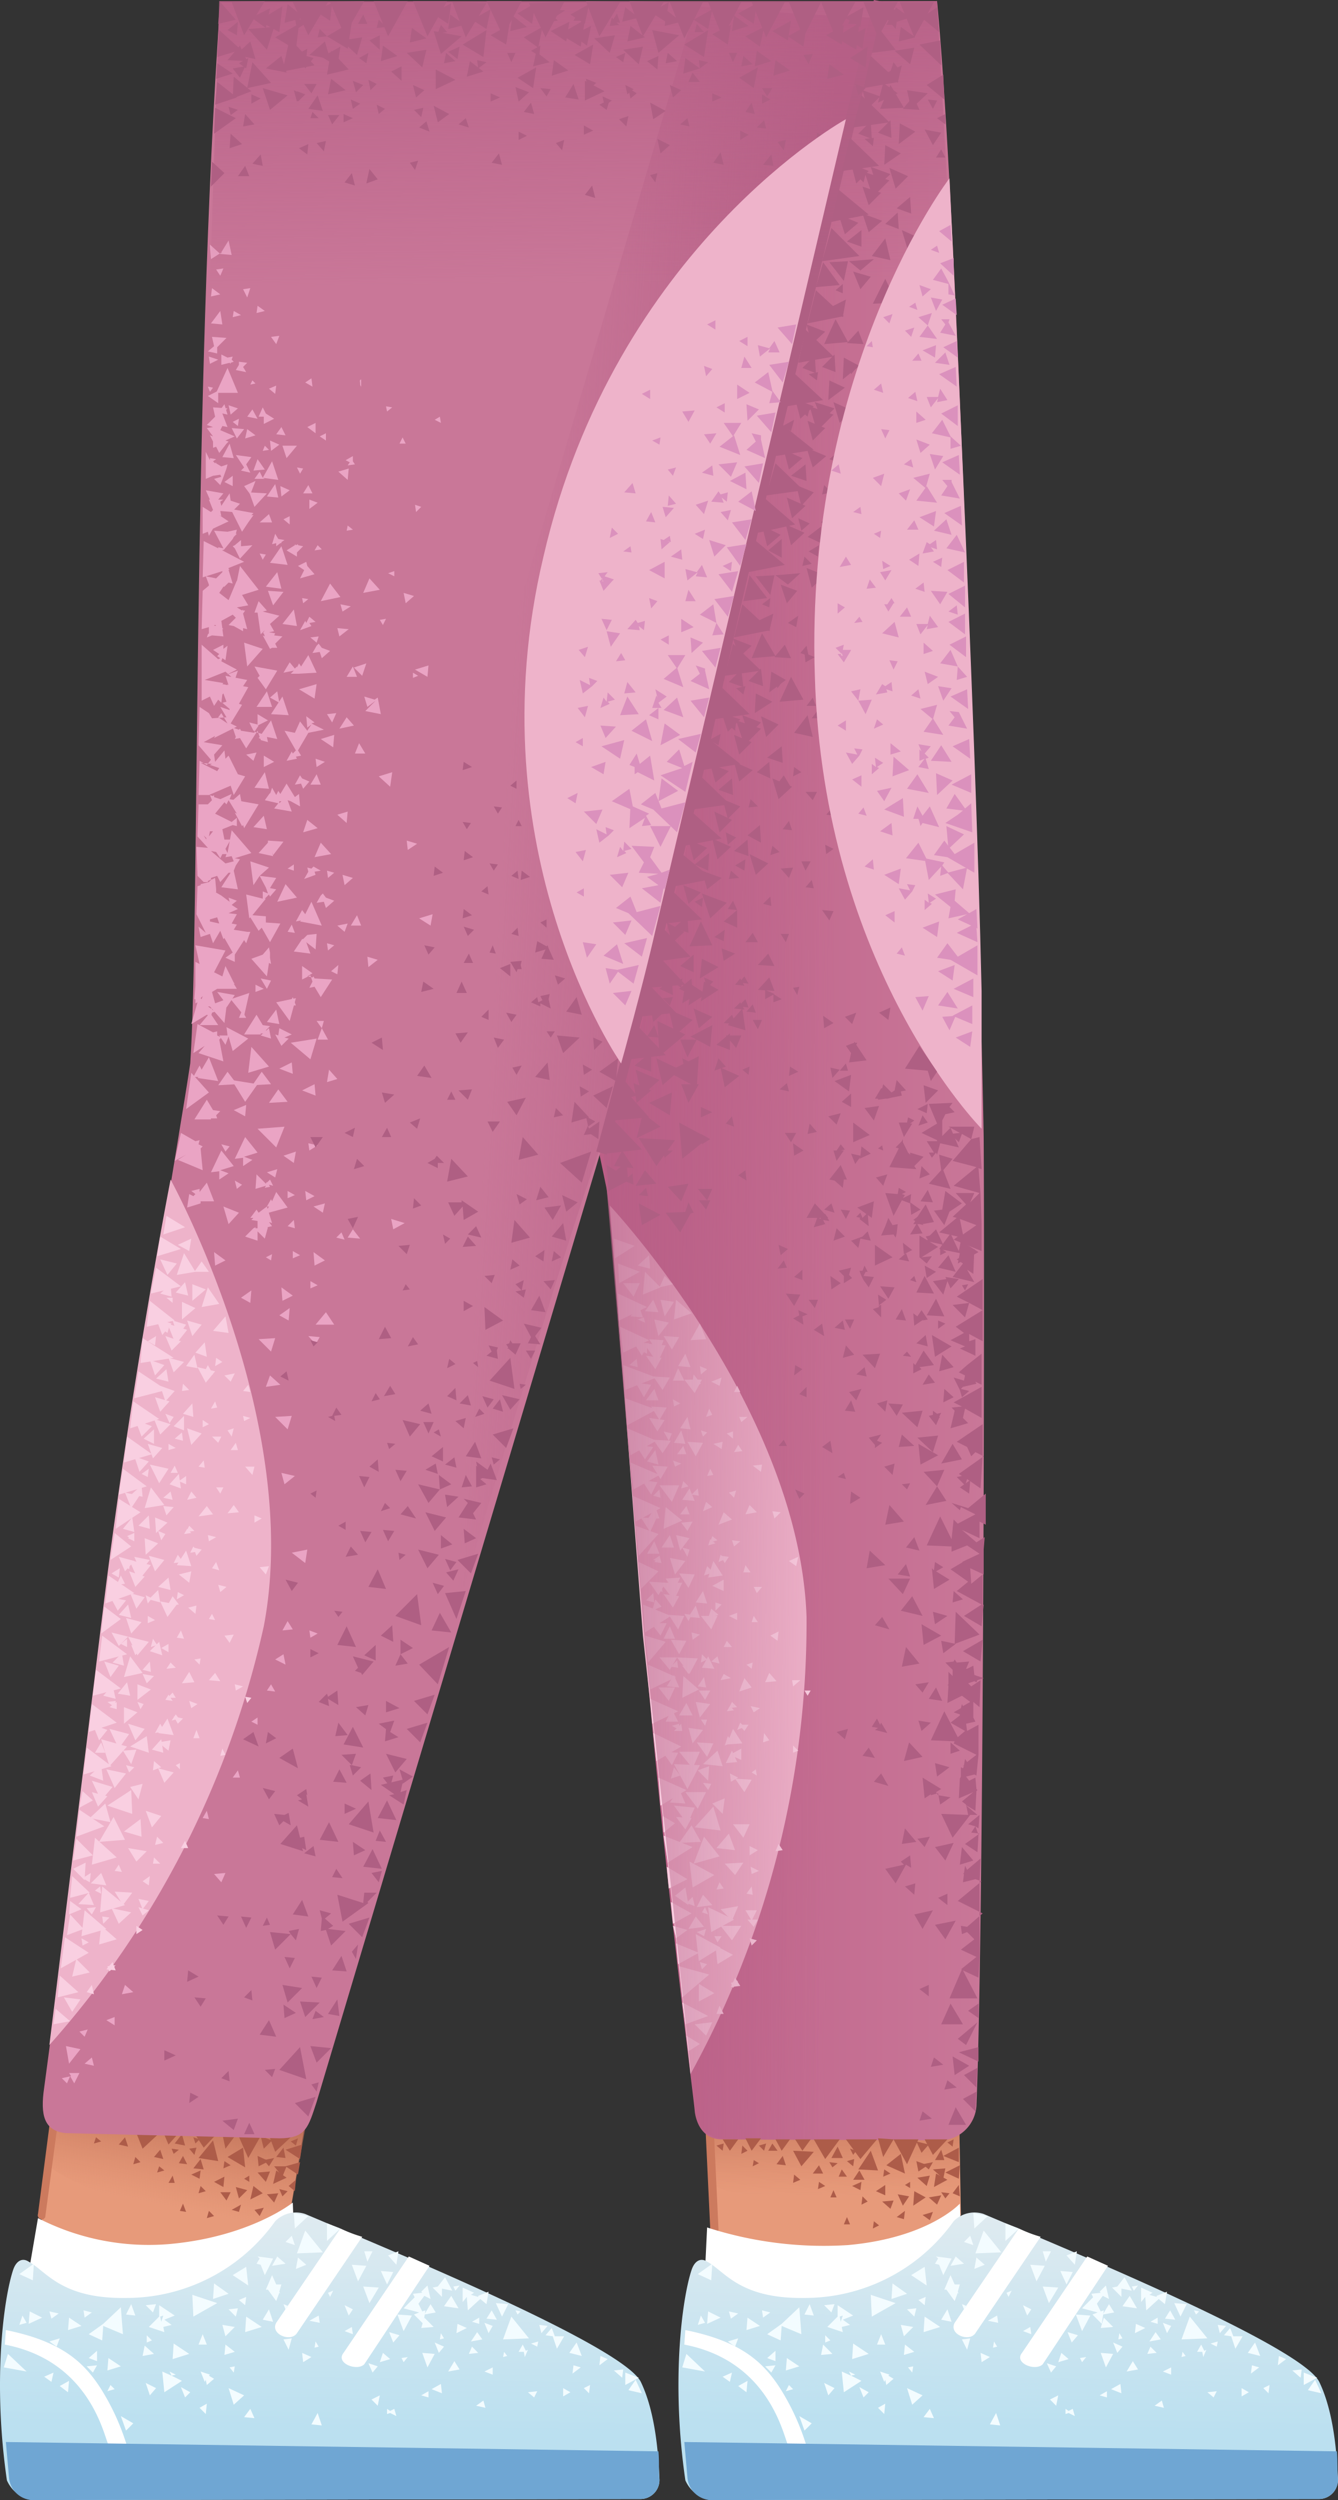 <svg xmlns="http://www.w3.org/2000/svg" xmlns:xlink="http://www.w3.org/1999/xlink" width="129.175" height="241.201" viewBox="0 0 129.175 241.201">
  <rect x="0" y="0" width="129.175" height="241.201" fill="#333333" stroke="none"/>
  <defs>
    <linearGradient id="linear-gradient" x1="0.415" y1="0.848" x2="0.507" y2="0.362" gradientUnits="objectBoundingBox">
      <stop offset="0" stop-color="#cc7a5e" stop-opacity="0"/>
      <stop offset="0.924" stop-color="#aa5f4b"/>
    </linearGradient>
    <linearGradient id="linear-gradient-2" x1="0.493" y1="0.871" x2="0.499" y2="0.315" xlink:href="#linear-gradient"/>
    <linearGradient id="linear-gradient-3" x1="0.5" y1="0.746" x2="0.534" y2="-0.011" gradientUnits="objectBoundingBox">
      <stop offset="0" stop-color="#bbe0f0"/>
      <stop offset="1" stop-color="#e0ebf0"/>
    </linearGradient>
    <linearGradient id="linear-gradient-4" y1="0.5" x2="1" y2="0.5" gradientUnits="objectBoundingBox">
      <stop offset="0" stop-color="#b6527e"/>
      <stop offset="0.998" stop-color="#c97798"/>
    </linearGradient>
    <linearGradient id="linear-gradient-5" x1="0.614" y1="0.5" x2="-0.301" y2="0.45" gradientUnits="objectBoundingBox">
      <stop offset="0" stop-color="#b65f86" stop-opacity="0"/>
      <stop offset="0.998" stop-color="#b65f86"/>
    </linearGradient>
    <linearGradient id="linear-gradient-6" x1="0.522" y1="0.505" x2="0.878" y2="0.565" xlink:href="#linear-gradient-5"/>
    <linearGradient id="linear-gradient-7" x1="0.5" y1="0.746" x2="0.533" y2="-0.011" xlink:href="#linear-gradient-3"/>
    <linearGradient id="linear-gradient-8" x1="0.494" y1="0.69" x2="0.473" y2="-0.139" xlink:href="#linear-gradient-5"/>
  </defs>
  <g id="_32" data-name="32" transform="translate(-180.033 -207.699)">
    <path id="Path_14196" data-name="Path 14196" d="M249.2,424.8l-1.1-27.1,24.3.7.4,23c-.2,0-8.5,19.9-23.6,3.4Zm-65.3-1.9,3.8-26.8,23.7,5-3.8,22.7s-11.8,18-23.7-.9Z" fill="#e79a7a"/>
    <path id="Path_14197" data-name="Path 14197" d="M195.2,421.3c10.2,3.3,12.9-.3,12.9-.3l3.2-18.2-24.2-6.1-2.3,19.9c-.1.2,1.9,1.8,10.4,4.7Z" fill="url(#linear-gradient)"/>
    <path id="Path_14198" data-name="Path 14198" d="M184.4,421.6c-.1.2-.3.3-.4.2a.382.382,0,0,1-.3-.5l2.8-21.6c0-.2.3-.3.5-.3a.382.382,0,0,1,.3.5l-2.9,21.7Z" fill="#cc7a5e"/>
    <path id="Path_14199" data-name="Path 14199" d="M260,421.2c10.7,1.4,12.7-2.6,12.7-2.6l-.1-18.5-24.9-1.7,1.3,20c-.1.3,2.1,1.5,11,2.8Z" fill="url(#linear-gradient-2)"/>
    <path id="Path_14200" data-name="Path 14200" d="M249.4,422.8c0,.2-.2.4-.4.3-.2,0-.5-.2-.4-.4l-1-21.2a.43.43,0,0,1,.4-.4c.2,0,.5.2.4.4l1,21.3Z" fill="#cc7a5e"/>
    <g id="Group_1044" data-name="Group 1044">
      <path id="Path_14201" data-name="Path 14201" d="M205.5,415l.8-.8-1.1-.4Zm2.4,3.6.6.5.1-1.1ZM197.4,421l.6.1-.3-.8Zm-1.1-2.7h.6l-.2-.7Zm2.4-4.4.2.6.4-.4Zm5.4,3.7-.5.3.5.3Zm.5,3.3.5.6.4-.8Zm-1.5-1.1.8-.8-1.1-.3Zm-4.6-2.3.8.4.1-.8Zm6.9,1.8-.9-.7-.3,1.3Zm-3.5.7.4-.8h-1Zm-5-5.5,1,.2-.3-1.1Zm8.8,3.7.4-1-1.2.1Zm1-2.4.9.1-.2-1Zm-11.8,0,.9.2-.3-.9Zm-3.4-1.2.9.2-.3-.9Z" fill="#ad5c49"/>
      <path id="Path_14202" data-name="Path 14202" d="M206,413.7l.6,1.6,1.5-1.4Zm-7.6-.8,1.3,2,1.7-1.8Z" fill="#ad5c49"/>
      <path id="Path_14203" data-name="Path 14203" d="M201.8,415l1.2-1.6-1.6-.3Zm6.3-.7.5.4.2-.7Zm-10.8,2.1.8.1-.4-.8Zm-6.4-3.2.8.1-.4-.8Z" fill="#ad5c49"/>
      <path id="Path_14204" data-name="Path 14204" d="M196.6,415l.2.5.5-.4Zm8.7-1.4-2.4-.2,1.1,2.5Zm.2,2.5.5.6.5-.8Zm-12.3-2.6.6,1.5,1.4-1.3Zm10.3,1.4-1.5.9,1.7,1Zm-1.2,1.7-.6-.4-.1.7Zm-1.6,4.9-.5-.5-.2.7ZM188.8,413l-.5-.6-.1.8Zm1.9-.5-.7.1.5.5Zm-4-.4-.8.1.5.5Zm12.3,2.8-.7.1.5.6Zm.9,4.2-.5-.5-.2.7Zm-6.3-2.8-.5-.5-.2.7Zm2.3.8-.5-.4-.2.6Zm-6.1-2.8-.5-.4-.2.6Zm17.5,5.3.5-.5-.8-.2Zm-6.6-1.4.9.5.1-1Zm7-.4-1-.7-.3,1.3Zm-1.2,2.4.4-.9-1.1.1Zm-7.8-3.3,1,.1-.3-1Z" fill="#ad5c49"/>
      <path id="Path_14205" data-name="Path 14205" d="M202.4,420.9l.7.2.2-.7ZM209,416l.2-1.4-1.6.5Zm-1.7,1.7.4-1h-1.2Zm-11.9-5.2.9,2.1,1.6-1.8Zm-6.6-.8.5,1.2,1-1Zm2.9.4.5,1.1.9-1Zm1.9.2.5,1.1.9-.9Zm-6.9-.8.5,1.2.9-1Z" fill="#ad5c49"/>
      <path id="Path_14206" data-name="Path 14206" d="M208.8,417.5l.2-1.2-1.4.4Zm-9.6-1.6,1.9.3-.5-2Zm5.7-.2.1,1,1-.5Z" fill="#ad5c49"/>
    </g>
    <path id="Path_14207" data-name="Path 14207" d="M248.3,422.6a36.621,36.621,0,0,0,13.6,1.7c7.8-.7,10.8-4,10.8-4l.2,5.3s2.7,3.5-9.2,6.2-15.7-3-15.7-3l.3-6.2Z" fill="#fff"/>
    <path id="Path_14208" data-name="Path 14208" d="M248.6,448.9l58.7-.1a1.837,1.837,0,0,0,1.9-1.9c-.1-2.5-.4-6.5-1.8-9.4-1.8-3.6-25.6-13.3-32.4-16.2a2.817,2.817,0,0,0-2.9.7,17.611,17.611,0,0,1-14.4,7.4c-6.3.1-7.7-2.6-9.4-3.5-.6-.4-1.2-.1-1.5.8-.9,2.7-2,10.7-.6,20.3a3.26,3.26,0,0,0,2.4,1.9Z" fill="url(#linear-gradient-3)"/>
    <path id="Path_14209" data-name="Path 14209" d="M256.2,443.7c-.4,0-1.3-8.1-10.1-9.8l.1-1.4c5.5,1.1,7.6,3.2,9.2,5.7a22.977,22.977,0,0,1,2.5,5.5h-1.7Z" fill="#fff"/>
    <path id="Path_14210" data-name="Path 14210" d="M248.6,448.9l58.7-.1a1.837,1.837,0,0,0,1.9-1.9c-.1-.7,0-1.6-.1-2.7l-63-.9.3,3.4A2.364,2.364,0,0,0,248.6,448.9Z" fill="#6fa6d3"/>
    <path id="Path_14211" data-name="Path 14211" d="M272.2,431.8l6.2-9.1a13.06,13.06,0,0,0,2.1.8l-6.3,9.3c-.6.9-2.6.1-2-1Zm6.5,2.9,6.3-9.3,2,.9-6.3,9.5C280,436.5,277.9,435.7,278.7,434.7Z" fill="#fff"/>
    <g id="Group_1045" data-name="Group 1045">
      <path id="Path_14212" data-name="Path 14212" d="M283.2,435.3l-.7-.6-.3.9Zm4.3-.5-1.2-.1.5,1.4Zm-13.4-12.1,1.3-1.2-1.4-.3Zm4.3,0-1.3-.5v1.7Zm12.2,6.6.1,1.3,1.2-1.1.6.5.2-1.2-1,.4v.1l-.7-.2.3-.2-1.1-.5v1.4l.4-.5Zm-21.3-2.9-1.3.8,1.5,1Zm1.1-1,.2.2-.3.5.4.1.4,1,.8-1.6Zm10.5.9-1.4-.1.6,1.6Zm-.2,2,.6,1.6.9-1.5Zm13.9,1.7-1.2-.1.6,1.3.6-1.2Zm-10.1.4,1.5.4-.5.2.9.9.2-1.3-.3.1-.7-1.4-1.1,1.1Zm-13.7,1.8-1.5-1-.1,1.5Zm-4.6-4.2-.1,1.5,1.5-.5Zm-2.3,6.8-1.5-1-.1,1.5Zm-4-2.6,1.5.5-.1-.5.8-.2-.7-.5,1-.4-1.5-1v1.1l-1,1Zm1.3-.5-.1-.5.3-.1-.2.6Zm10-3.1h.2l.8,1.1.3-.8.1.1-.1-.2.2-.7h-.5l-.4-.9Z" fill="#f3fcff"/>
      <path id="Path_14213" data-name="Path 14213" d="M253.4,432.1l-1.2-.8-.1,1.2,1.3-.4Zm3.8,3.9-1.2-.8-.1,1.2,1.3-.4Zm-8.8-5.3-.1,1.2,1.3-.6Zm40.7-1.5-.7,1,1.4.2-.7-1.2Zm18.5,9.4-.6-1.3-.7,1,1.3.3Zm-.4-1.5-1.3-.5v1.2Zm-5.5-2.1-.5-1.3-.7,1Zm-1.8,3.1v.8l.7-.4Zm.9-1.4.8-.6-.7-.2-.1.8Zm1.2,1.4.5.5.1-.8Zm3.6-1,.1-.8-.9.1.8.7Zm-22-10.2-1.2-.1.6,1.3.6-1.2Zm1.7,4.2-1.4-.1.6,1.6Zm1.5-2.9-.6.6.1.1-.9.1.5,1,.6-.8.6.3-.3-1.3Zm2.9,3.7-.1.9,1-.5Zm8.5,1.1.7.1.4,1.2.7-1.2h-.9l-.3-.8-.6.7Zm6,2.3-.7-.3-.1.9.8-.6Zm-6.7,3.1-.9.1.6.5Zm-29.2-3.8-.9-.7-.1,1Zm5.4-1.3-.8.1.5,1Zm-4.5,7.6,1,.1-.4-.9Zm2.6-14.6,1.3-.2-.8-.7-.5.9Zm-3.6,5.9L267,432l.3,1.1.9-.9Zm6.9-6-.8-.7-.2,1.1Zm6.4-1.3h-.8l.3,1Zm-5.2,6.2-.9.5,1,.2Zm-2.3-6.8-.3-.9-.6.6Zm1.6,17.3,1,.1-.4-1.2Zm0-6.5-.9-.4.1.9Zm6.6,3.7-.8.4.6.6.2-1Zm-10.3-7.1-.4-1.2-.6,1Zm-13.3-.6-.4-1.1-.5,1Zm3.6,5.8.4-.1-.6-.3.2.4-.9-.4.2,2,1.7-1.1-1-.5Zm2.6,3.1.6.6.1-1Zm-9.9-4.1-1,.1.6.6Zm9.8-2h.8l-.4-1Zm-4.1-3.9-1,.1.7.7.3-.8Zm7.9.4-.9.1.7.7.2-.8Zm-14.1.4-.8-.2.1.7Zm14.9-.7.1-.8-.7.3Zm4.1.1-.5-.2.2.5Zm6.2,2.7-.1-.7-.7.4.8.3Zm-3.3,1.2-.3-.5-.1.6Zm.9-5.2.2.4.3-.6Zm9,9.9.7.2v-.6Zm-3.3,1.8.3-.1.6.3-.2-.7-.4.2-.3-.2v.5Zm2-5.5-.6.1.2.4Zm6.2-3.4.7.2v-.6Zm-2.7,1.6-.3-.5-.1.6Zm1.5-5.1-.6.1.2.4Zm7,5.6.6.3.1-.5Zm-2.4,1.2-.3-.4-.1.5Zm1.3-4.3-.5-.1.2.4Zm-27.7,5.9.1-.6-.5.1Zm-8.5,1,.4,1.2.6-.7Zm-5.5-2.4.8.3v-1Zm-4.3,1.8.7.5.2-.9Zm1.5-3.7-1,.3.7.5Zm-3.9-1.3.7-.2-.4-.7-.3.9Zm3.2-.6.7-.5-.9-.2Zm9.6,2.1-.5-.5v.7Zm6.1,3.7-.5-.3.1-.1-.9-.3.4,1,.1-.2.1.5.7-.6Zm2.8,1.6-1.5-.7.5,1.6ZM263,438l.4,1,.5-.5Zm-15.6-10.9,1.3.6.1-1.6-1.4,1Zm.7,9.4-2.2-.4.4-1.3,1.8,1.7Zm8.1,1.3-.3.6.7-.2Zm1,3,.5,1.4.7-.7-1.2-.7Zm-5.9-2.9.8.6.1-1.1-.9.5Zm9.1-3.1-.9-.9-.2,1Zm28.4,1.7,1.1-.2-.5-.8Zm-7.3.1.5-.6-.9-.3Zm2.3-10.4.2-1.3-1,.4Zm2.7,4.8,1.1-.2-.5-.8Zm-7.7-.9.4,1,.4-.6Zm8.6-1.7.9.9v-.8l1,.2-.7-1.3-.7.9-.5.1Zm3.6,5.2,1.1-.2-.5-.7-.6.9Zm-6.9-.6-1-.3.4,1Zm2.2-.7,1.2-.1-.9-.9-.3,1Zm6-.5.4,1,.4-.7Zm-4,6.8-.1-.9-.9.5Zm2.5-3.8.9-.1-.6-.6Zm5.5-.3-.3-.6-.4.7h.5l.1.5.3-.7Zm-4.8,5.3.9.2-.2-.7-.7.5Zm1-8.4,1,.1-.5-.9Zm5.9.7-.8-.1.2.8.6-.7Zm-5.3,4-.8.4.8.3v-.7Zm-5.6-2.4.4,1,.5-.6Zm6.6-.3,2.5-.1-1.7-2.1Zm-19.9-8.3,2.5-.1-1.7-2.1Zm-16.8,7.8-.2-2.6-1.7,1.6-1.4,1,1.3.6.1-1.4Zm6.8-1.7,2.3-1.3-2.4-.8.1,2.1Z" fill="#f3fcff"/>
    </g>
    <path id="Path_14214" data-name="Path 14214" d="M275,317.4c-.2-13.5-2.4-87.7-4.5-109.6l-14.3.1-37.4,19.6,19.8,94.9c.5,3.2,1.9,22.8,3.6,43,1.9,22.4,4.6,43,4.9,45.9.2,1.8,1.2,2.8,2.6,2.8l21.2.1a3.561,3.561,0,0,0,3.4-3.3c.7-16.8.8-79.2.7-93.5Z" fill="url(#linear-gradient-4)"/>
    <path id="Path_14215" data-name="Path 14215" d="M246.7,407.8a90.362,90.362,0,0,0,11.2-44.1c-.7-20.2-19-39.7-19-39.7l3.2,41.5,4.6,42.3Z" fill="#eeb3ca"/>
    <g id="Group_1046" data-name="Group 1046">
      <path id="Path_14216" data-name="Path 14216" d="M246.5,363.7l1.1.1-.4-1.2Zm-2.4,2.1h1.1l-.5-1.2Zm-.1-4.5-.1-.7-.5.4Zm4.7,3.6.6-1.3h-1.6Zm-4,3.9.7-1.2h-1.7Zm-.1,3,.6-1.3h-1.6Zm-.8-6.3.6-1.2h-1.5Zm1.7-.6.6-1.3-1.5-.1Zm.1,2.4.7-1.3-1.5-.1Zm-.5-6.1.6-1.3-1.4.1Zm-.1,1.6.6-1.1-1.5-.2Zm3.3,14.4.6-1.3-1.6-.1Zm.3-5.1-1.4-.2.4,1.5Zm-.7,2.5-1.4-.2.4,1.5Zm-.1-6,1.2.1-.6-1.2Zm-.6-6.3,1.1.1-.4-1.2Zm2.9,15.5,1.1-.1-.5-1.1Zm-2.7-7.4.8.1-.2-1Zm-.6-5.2.1.7.7-.5Zm5.9,2.9-.6.2.5.4Zm2.4-2.1.1-.9-.8.4Zm-5.2.6h.8l-.5-.6Zm2.9-5.8.3.6.5-.6Zm.9,15,.6-.2-.5-.7Zm2.8-6,.1.6.7-.6ZM249.2,402h.7l-.4-.8Zm-1.6-5,.2.7.5-.5Zm3,2.4.9-.1-.5-.8Zm-1.6-4.9.3.6.4-.6Zm-1.7-.4.7.4.2-.7Zm2.2-4.8-.3.7.7-.1Zm3.6,5.6-.7-.2.2.7ZM250.2,376l1.5-.1-.9-1.4Zm2.3-3.7.3.6.6-.4Z" fill="#f9cfe1"/>
      <path id="Path_14217" data-name="Path 14217" d="M251.3,379.2l-.8-.4.1.8Zm-.5-3.4-.5-.6-.3.9Zm-2.4,4.6.3-.6-.8-.1Zm-3.3-5.7h.8l-.1-.7Zm6.5,2.8v-1.1l-1.1.6Zm-6.8,1.8.9-.3-.6-.8Zm2.7-8.5.6.9.5-.9Zm5.1,22.2.5-1H252Zm-6.3-1.7.8.3-.2-.9Zm6.1-5.5v.9l.8-.5Zm-.3,4.6.6.1-.1-.8Zm2.8-4.1.7-.1-.4-.6Zm1.7-9.5.5-.2-.5-.5Zm1.1-6,.3.5.3-.5ZM250.6,399l.2.5.5-.7Zm0-29.4-.7-.4-.3.6Zm-2.5,4.6.2-.6h-.6Zm-3.3-5.7.7.1-.1-.7Zm-.4,1.9,1.2.1-.5-1.2Zm1.5,1.1,1.6-.8-1.5-1.3Zm.7-2.3.8-1.5-2-.1Zm.3,9.1.7-1.6h-2Zm.5,3.9.8-1.6h-2Zm.3,3.2-.9-1.6-1.2,1.7Zm2.3-4.2-1.2.5,1,1Zm-2,12.4-.8-1-.7,1.2Zm.5-15.5-1.1.4,1,1Zm.3,13.4-.9-1-.6,1.2Zm-2.4-7.8.7-1.6-2-.2Zm-.8-10.5h1.3l-.6-1.2Zm-1.3.6h1.2l-.6-1.2Zm6.9-9.8v-.7l-.8.3Z" fill="#f9cfe1"/>
      <path id="Path_14218" data-name="Path 14218" d="M249.7,362.5l-.6-.2v.8Zm2.9,1.7h.6l-.4-.6Zm-7,10.4V374l-.7.2Zm2.1-6.5.6-.3-.5-.5Zm-2.8,9.9.6-1.2-1.5-.1Z" fill="#f9cfe1"/>
      <path id="Path_14219" data-name="Path 14219" d="M243.1,374.9l.3,2.7,2.4-1.4Zm.5,4.3.2,2.7,2.5-1.5Zm-.8-7.6.2,2.4,2.5-1.2Zm1.3,13.2.4,2.6,2.4-1.5Zm4.4,13.4-2.9-.8.3,3Zm-5.9-29.9.2,2.4,2.5-1.2Zm-.3-2.8.3,2.6,1.7-2Zm-.2-3,.2,2.7,2.5-1.6Z" fill="#f9cfe1"/>
      <path id="Path_14220" data-name="Path 14220" d="M246.2,384.2l.6-1.1-1.5-.1Zm-1.5-2.6,1.5.1-.6-1.4Zm1.5,8.2-1,.8,1.3.9Zm-1.4,1.4.2,2.1,1.8-1Zm-.4-3.4.2,2.1,1.8-.9Zm.9,7.4.2,2,2-1.1Zm3.1-3.5.3,2.4,2.2-1.2Zm-1.8-4.4.3,2.5,2.1-1.2Zm.4.2,2.5-.7-1.5-1.9Zm-.6-7.2,1.2-2.3-2.5-.1Zm.7,3.7,2.5.3-.7-2.3Zm-1.2,16.9.3,2.1,2.2-.8Zm.4,3.2.2,1.5,1.1-.7Zm1.2-5v1.7l1.5-.8Zm1.6-3.7.2,1.8,1.5-.9Zm-2,7.6,1.1,1.1.6-1.3Z" fill="#f9cfe1"/>
      <path id="Path_14221" data-name="Path 14221" d="M249.6,391.9l1.1,1.1.6-1.4Zm.4-4.4,1,1.1.8-1.2Zm-5.9-3,1.1-.9-1.2-.7Zm3.8-6.6,1.9.2-.5-1.5Zm1.3,8.1,1.8.2-.6-1.6Zm.4,7.5,1.1,1.4.9-1.4Zm-2.4.8.3,2.6,2.1-1.3Zm5.6-.7.4-.7h-1Zm-5-1.4.6.2-.3-.7Zm4.7-4.4.1.7.7-.3Zm-1.3-15.4-.5-.5-.3.6Zm1.4-1.9-.7-.9-.5,1.3Z" fill="#f9cfe1"/>
      <path id="Path_14222" data-name="Path 14222" d="M251.9,374.3l-.4-.4-.3.7Zm-1-1.6-.4-.4-.3.5Zm1,7.9.7-1.2-1.6-.1Zm-.1,4.4.6-1.3h-1.6Z" fill="#f9cfe1"/>
      <path id="Path_14223" data-name="Path 14223" d="M252.6,378.7l.5.3-.1-.6Zm2.4-8.8-.7-.8-.4.9Zm-3.1,4.8.4-.6h-.9Zm-3.2-6.7.8.2-.2-.7Zm-3.6-21.1,1.1.1-.4-1.3Zm-2.6,1.8,1.1.3-.3-1.4Zm4.7-.5.7-1.3-1.5-.1Zm-4.3,3.7.6-1.2-1.5-.2Zm-.1,3.6.6-1.3-1.5-.1Zm-.5-7,.8-1.2-1.7-.2Zm1.7-.6.8-1.2-1.7-.1Zm-.2,2.5.7-1.2-1.5-.1Zm-.3-4.6.7-1.1-1.5-.2Zm3,15.1.6-1.3-1.5-.1Zm.1-4.8-1.3-.3.4,1.5Zm-.4,2.2-1.5-.3.5,1.6Zm-.3-5.9,1.2.1-.5-1.2Zm-.2-6.9,1,.1-.3-1.2Zm0,8.3h.9l-.3-.8Zm-.7-5.2.2.6.6-.3Zm6.1,2.9-.7.2.5.5Zm2.4-1.8.1-.7-.9.1Zm-5.2.4.6-.1-.3-.6Zm3.1-5.7.2.5.6-.5Zm5.5,14.4.2-.9-.9.4Zm-5.1.6h.7l-.5-.7Zm2.8-5.9.2.7.6-.6Zm-6.2,6.4,1.4-.2-.9-1.4Z" fill="#f9cfe1"/>
      <path id="Path_14224" data-name="Path 14224" d="M250.7,356.3l.2.6.6-.5Zm-1.8,3.1-.6-.6-.3.9Zm-2.4,4.7.3-.6-.7-.1Zm-3.3-5.7.7.1-.2-.7Zm6.7,2.8v-1.1l-1.1.6Zm-6.9,1.9.9-.4-.6-.7Zm2.8-8.5.6.8.5-.9Zm3.6,8.9-.7-.6-.3.9Zm-2.9,5.7.3-.7-.9-.1Zm-4.1-7.1.8.2-.1-.9Zm6.4-9-.6-.5-.3.9Zm-2.4,4.8.2-.7-.7-.2Zm-3.3-5.9.7.2-.1-.8Zm-.5,2.2h1.1l-.4-1.1Zm1.5,1,1.8-.8-1.6-1.3Zm.8-2.6.7-1.6h-1.9Z" fill="#f9cfe1"/>
      <path id="Path_14225" data-name="Path 14225" d="M245.1,362.1l.8-1.7h-2.1Zm-1.2-5.1h1.2l-.4-1.2Zm-1.4.6h1.2l-.5-1.2Zm7.2-10.1.1-.7-.9.2Zm-1.4-1.6-.6-.2.2.6Zm2.6,1.9.8-.1-.4-.6Zm-7.1,10.6-.1-.6-.6.4Zm2-7.1.7-.2-.5-.5Z" fill="#f9cfe1"/>
      <path id="Path_14226" data-name="Path 14226" d="M243.6,361.6l.7-1.2-1.6-.1Zm-1.9-3.2.2,2.6,1.7-1.7Zm-.3-3.5.3,2.9,1.9-2.1Zm-.3-2.9.3,2.5,2.4-1.3Zm-.2-3.2.3,2.6,2.5-1.4Zm-.3-3.3.3,2.6,2.5-1.4Zm8.7,10.8-.5-.4-.2.6Zm1.4-2-.8-.7-.5,1.2Z" fill="#f9cfe1"/>
      <path id="Path_14227" data-name="Path 14227" d="M250.1,358.1l-.5-.4-.2.7Zm-1-1.5-.5-.4-.2.6Z" fill="#f9cfe1"/>
      <path id="Path_14228" data-name="Path 14228" d="M253.1,353.6l-.7-.7-.4.9Zm-3.1,4.9.4-.6-.8-.1Zm-3.2-6.6.7.1-.1-.7Zm-1.8-11h1.1l-.6-1.2Zm-2.6,1.9h1.2l-.4-1.1Zm.1-4.5v-.8l-.8.4Zm4.6,3.8.7-1.3h-1.7Zm-4.9.4.7-1.2-1.5-.2Zm1.8-.7.7-1.2-1.6-.1Zm-.3,2.9.7-1.2-1.5-.1Zm-.1-6.4.5-1.3-1.4-.1Zm-.3,1.5.6-1.1-1.5-.2Zm2.2-.3,1.2.1-.5-1.3Zm-.1,8.5h.9l-.3-.8Zm-.4-5.3.1.7.6-.3Zm5.8,3.1-.6.2.6.5Z" fill="#f9cfe1"/>
      <path id="Path_14229" data-name="Path 14229" d="M248.2,344.4l.6-.2-.3-.6Zm1.3-3,.2-.8-1,.4Zm-1.2-1.6-.7-.3.1.8Zm2.6,2.2h.6l-.3-.6Zm-10.5.6.2,2.6,2.8-1.5Zm-.2-3.2.2,2.4,3-1.2Zm1-6.6.6-1.3h-1.6Zm3.7,5.1.7-1.2-1.5-.1Zm.2-4.6-1.3-.2.4,1.6Zm-.5,2-1.4-.3.4,1.6Zm2.1,1.7,1.5-.1-.6-1.5Zm1,4.2-.7-.9-.2,1.2Zm-3.1,5.5.3-.7-.8-.2Zm-3.8-7.3.8.2-.1-.8Zm4.2,54.1.3,1.2,1.1-.8Zm.1-58.5,1.7-.6-1.5-1.3Zm-3.5-5.2,1.2.3-.1-1.3Zm.5,2.8,1.7-.7-1.5-1.5Zm-2.7-3.5,1.9-1.2-2-.7Zm4.1,10.1.8-1.7-2.1-.2Z" fill="#f9cfe1"/>
      <path id="Path_14230" data-name="Path 14230" d="M242.3,334.2l1.3.1-.5-1.2Zm-1.4.5,1.2.1-.4-1.2Zm1.4.6-.1-.5-.6.2Zm-.3,3.2.7-1.2-1.5-.1Z" fill="#f9cfe1"/>
      <path id="Path_14231" data-name="Path 14231" d="M239.9,335.7l.3,2.5,2.5-1.2Zm-.2-3.2.1,2.6,2.7-1.3Zm0-2.9.1,1.9,2-1.1Zm5.3,2-.8-.8-.5,1.1Z" fill="#f9cfe1"/>
    </g>
    <path id="Path_14232" data-name="Path 14232" d="M268.2,414.4l-17.9-.3c-2.4-.1-3.3-1.8-3.2-3.1l-4.8-44.7-4-47.5c5.7-17.9,9.1-34,12-47.3l15-63.3,4.8-.4s4.6,68.2,4.6,100.7C274.7,335,268.2,414.4,268.2,414.4Z" fill="url(#linear-gradient-5)"/>
    <path id="Path_14233" data-name="Path 14233" d="M198.4,310.3c-1,6.7-4.9,28.7-7.3,47.8l-6.8,51c-.4,2.7,0,4.2,2.1,4.4l20.6.5c2.6,0,2.8-1.1,3.6-3.5l28.2-94.3,25.8-108.3H201.3c-2.7,38-2,89.2-2.9,102.4Z" fill="#c97798"/>
    <path id="Path_14234" data-name="Path 14234" d="M206.9,413.9c3.1,0,3.1-1.3,3.6-3.3,3-10.2,21.4-75.8,28.1-93.9,4.4-14.1,23.6-96.8,25.6-107.3-9.2-.4-17-1.1-17-1.1l-60.5,205,20.2.6Z" fill="url(#linear-gradient-6)"/>
    <g id="Group_1047" data-name="Group 1047">
      <path id="Path_14235" data-name="Path 14235" d="M214.8,244.7a.367.367,0,0,0,.1.3v-.7C214.7,244.4,214.8,244.5,214.8,244.7Zm-8.7,95.7-.4,1.1,1.4-.2Zm.2-16.8-.1-.2-.4.7h.2l-.4.7,2.2-.6-1.1-1.5Zm-6.3-18,.4.2.1-.4.3-.1-.3-.2V305h-.1l-.3-.2h.2l1.4,1.6.2-1.6v.1l.8-1.2-1.7-.3.6.8-.8.3-.3-1.1.5-.3h1.9l-.3-.5h.1l-.1-.1-.8-1.6-.3,1-.8-.4,1.1-2.1-2.9-.5.4,1.8-.4-.2v2.3l-.1,1.3h.1v.4l.2-.1-.6,2.1,1.5-.9Zm-.4-1.8h0l-.1.3-.1-.1.2-.2Zm5.3,15.1-1.2-1.5-1,2.1.8-.1v.8l.9-.6-.8-.3Zm-2.4-9.8,1.5-1.2-2.1-1.1.1.8h-.8l.6.9.3-.8.4,1.4Zm.1,11.1-1.2-1.5-1,2.1.8-.1v.8l.9-.6-.8-.3Zm-3.2-22.1.9-.3.3.9.7-1.2.3.8.1-.1.8,1.4-.7.5.9.4v-.7l.9-1.4.2.3.4-1.1h-.3l-1.3-.2.3-.5-.5-.1.5-.9-.8-.1.9-.4-.6-.4.5-.4-.8-.3.1.4-.8-.6-.7-.4-1.3-.7v.1l-.3.1-.1,2.7.9,1.8-.7-.6.2,1Zm1.6-1.9.2.6-.9-.2v-.2l.7-.2Zm6.6,72.1-.2-1-.8.5Zm1.7-113h.9l-.4-.8Zm-1.6-3.4,1-1.2h-1.4Zm-3.2,5.5h-.2l.2-.2-2.2-.4,1.1,2.2.6-.9.5-.7Zm1.8,18.5-.5-1.5-1,1.5Zm-.3,7.9-.4-1.6-1,1.5Zm10.8-7.2-.3-1.6-.3.2-1-.3.3,1,.8-.6-1,1Zm-8.4-10.1-1.1,1.4,1.4.2-.3-1.6Z" fill="#eaa4c4"/>
      <path id="Path_14236" data-name="Path 14236" d="M207.2,264.5l-.4-1.6-1.1,1.4Zm-.8,25.8-.1-.4.1.3,1-1.3-1.5-.1v.2l-.9,1Zm-5.1-36.8.1.2-.7.2.6.6.2-.5.4-1.1.1-.4-.6.2-.5-.3v-.1l-.1.1-.2-.2.3-.2-.6-.1v.2l-.4-.8v2.6l.7-.3.7-.1Zm.1-.5Zm.1-1.2,1.1.1-.4-1.4-.7,1.3Zm-.2-19.6,1.1.1-.3-1.4-.8,1.3-1-.9.1,1.4,1.1-.7-.2.2Zm0,5.5-.9,1.2,1.1.1-.2-1.3Zm4.3,0-.7-.5-.1.7Zm-3.1.6.8-.2-.7-.4-.1.6Zm1.7-2.8-.7.1.4.8.3-.9Zm-2.9-1.2.3-.7-.7.1.4.6Zm3.3,22.3,1.2-1.3-1.7-.1Zm9.5-4.9-.7.4.4.2-.2.3.7-.1-.2-.3v-.5Zm-11.6,2.9v-1l-.8.6Zm1.2-4.6,1-.3-.8-.6-.2.9Zm15.2-.1-.3.6h.6Zm-1.5-2.5.5-.4-.6-.1Z" fill="#eaa4c4"/>
      <path id="Path_14237" data-name="Path 14237" d="M222,248.2l.6.3-.1-.6Zm-21-6.4v-.6l.9-.9-1.4-.1.2.9-.6.5.9.2Zm-.5-6.3-.1.8.9-.2-.8-.6Zm6.2,5.4.3-.8-.8.1Zm-1.8,32.2h0l.8,1.1,1.1-1.8-2.2-.4.5.9-.2.2Zm7.6,3.4-.9.1.5.8Zm-9.3,2.4.6,1,1.1-1.7.2.6-.1.1.2.1v.1l.7.2-.1-.5,1,.2-.6-1.8-.9,1.3-.7-.2.4-.6h-.1l1-.5-1-.6v1l-.8-.2.4.8h.1v.2l-1.3-.2-.1-.2-.1.1-.6-.2.3.9-.1.2.5-.1Zm1.8-13.2-.4,1.1h.3l.3,2.1.4-.4-.2.3h.1l.1.3-.2-.1.7,1.3.2-.1h.5l-.2-.4.7-.7-.8-.1.1-.2-.6-.1.5-.1-.4-.7.9-.8-1.6-.4.4-.1-.8-.9Zm10.4,6-1.2.4.8.8.4-1.2Zm-2.3-5,.8-.5-1-.2Zm-2.6,14.2.1.8.8-.5-.9-.3Zm-5.7-.6-1,.2.7.6.3-.8Zm5.8-10.6.2-.6-.8.1Zm-1.4-4.3.1.5.5-.4Zm-1.2-7.1v-.8l-.6.3Zm2.4,2.5.7-.1-.4-.4Zm-5.3.3.3.6.3-.5Zm6.4-11.6-.6.3.6.4Zm-2.5,3.9.3-.5-.6-.1Zm-6-4.6.1-.7-.6.3Zm2.4,2.4.6-.1-.4-.4-.2.5Zm-3.4-9-.6-.3v1l.8-.2.1.1v-.1l.3-.1-.2-.2.1-.3-.5.1Zm2.4,2.2-.2.4.5-.1-.3-.3Zm-3.8.7-.5-.1.2.5Zm19.6,12,.5-.5-.6-.2Zm-2.1,5.7-.6.2.6.3Zm-4.5-4.4-.1.5.6-.1Zm6.3,14.7.5-.2-.5-.3ZM217,268l.3-.6-.6.1Zm-6.9,9.5.3-.1-.8-.6.1,1.1.4-.3-.4.6-.7-.9-.5,1.1-1-.2,1.1,1.9-.3.3-.1-.2-.5.9,1-.2-.1-.2.5-.1-.3-.5,1-1.7,1.5-.3-1.2-.6Zm-.9,1.2Zm-4.1,13.5.9-.8-1.8-.6.3,2.3.6-.9.8,1.5.8-1.3Z" fill="#eaa4c4"/>
      <path id="Path_14238" data-name="Path 14238" d="M205.7,296.1l-1.3-.1,1.3-1.6h-.1l.4-.4.1.2.6-.7-1-.2.2.6-.5-.2v.7l-1.6-.4.3,2.3.1-.1.8,1.3.3-.3.8,1.4,1-1.8-1.4-.1v-.6Zm-2.6,28.6-1.5-.6.5,1.7Zm5.3-33v-.6l-.6.4Zm5.1-14.8-.7,1.1,1.4-.3-.7-.8Zm-4.3,5.9-.2-.3-.5.9.6-.1.2.5.6-.7-.7-.3Zm-3.1-7.8.9.5-.2-1.1Zm-1.4-20.9-1.1.5.6.8Zm2.9-4.4-.4-.8-.5.7Zm2.3,6.2v.9l.8-.6Zm-9.7,3.5.4-.7,1.5-.7-.9-.6.2.1-.1-.5,1.2.1V257l.7-.7-.9-.3-.1-.7-.8,1.2-.1-.4.3-.2h-.5l.5-.6-1.7-.3.4.9h-.1l.4,1-.2.2-.8-.5v2.6l.5-.2.1.4Zm6.7.3-.3-.5-.3,1,.4-.1v.3l.4-.3h.1V260l.3-.2-.6-.1Zm-.9-2.4-.9.8h1.2Zm-1.1-9.2-.5-.9-.5.7Zm2.2,6.5.1,1,.8-.6-.9-.4Zm-1.5-1.6-.7-1-.4,1.1,1.1-.1Zm-3.5-6.2.2.9.7-.6-.9-.3Zm8.4,1.7-.8.4.8.6Zm-5.1-1.5-.4.9h.5v.7l1-.5-.8-.5-.3-.6Zm4.7-2.8-.6.4.7.4-.1-.8Zm-8.1,3.5-.3-1-.6.8.9.2Zm-1.8-5.6.1.7.8-.4-.9-.3Zm6.4,3.6.1-.8-.7.3.6.5Zm-2.8-2.1-.3-.5.4-.4-.8-.1v.3l-.3.5,1,.2Zm2.3,6.6.1,1,.8-.6-.9-.4Zm-.7,3.6,1.5.2-.6-1.8-.9,1.6-.3-.6-.5.7h1l-.2-.1Zm1.6,52.7-.3-1.4-.9,1.2,1.2.2Zm-.8,1.4-.2-1-.8.7Zm-1.5-5.2v.7l.8-.3-.8-.4Zm5.9,3.5.5.7.2-.7Zm-1,17.3.8-.4-.9-.5.1.9Zm-1.7-18.8h.7l-.3-.8Zm3.8-5.3.6-.5-.7-.2.1.7Z" fill="#eaa4c4"/>
      <path id="Path_14239" data-name="Path 14239" d="M213.3,297.6l.3-.8-1,.2.7.6Zm-4.8.1-.3-.8-.4.7.7.1Zm3.1-6,.1.7.6-.5-.7-.2Zm-3.1,34.5-.1-.8-.6.6.7.2Zm4,.9.8.2-.3-.7Zm-2,10.3.4-.7-1.1-.1.7.8ZM210,332l.7-.3-.7-.4v.7Zm-1.7-2.9.7-.3-.7-.4v.7Zm-3.3-4.4-.2-.3-.6.8h.3l-.2.2.6.1v.7h-.2v-.1l-.2.1-.8.8,1.2.4v-.9l.7.7.3-1.1h-.1l.5-.1-.3-.4.3.1-.5-1.6-.8.6Zm2.8-1.4.7-.3-.7-.4v.7Zm-1.2-2,.2-.8-1,.3Zm-3.2.7-.7-.4.2.8Zm2-15.4-.6-1-1.2,1.9h1.6v-.1h.6l-.1-.3.4-.4Zm-4.8,8.2-.6-1-1.2,1.9h1.6v-.1h.6l-.1-.3.4-.4Zm3.2-8.9-.4-.7-.3.7Zm-2,12.9.4-.5-.8-.2.4.7Zm6.6,1.1.2-1.1-1.2.4Zm-4.7-4.5.1-1.1-1.2.5,1.1.6Zm2.4,6.8-.1-.2.4.1-.3-.6-.3.3v-.1l-.1.2-.9-.9-.1,1.4,1-.3-.1.2.5-.1Zm.1,7.1.1-.6-.6.3.5.3Zm5-4.6.2-.9-1.1.3.9.6Zm-1.3-6,.8-.5-.9-.2.1.7Zm-9.2,69.8.7.8.4-.9-1.1.1Zm-.5-5.3-.2-.8-.4.7.6.1Zm6.8-76.3-.1.7-.3-.1.6,1.1.7-.7-.4-.1.7-.3Zm-.1-21.7-.4.5,1.7.3-.4-1.1.3.1.9.5-.1-1.2-.4.3-.8-1.3-.6,1-.2-.3-.2.4-.4-.7-.2.6v-.1l-.5.7,1.3.3Zm.1-.3-.1.1h.3l-.2.2v-.3Zm-4-39.3-1-2.4-1.1,2.4Zm-5.8,74,2.4,1-.2-2.1.2-.2-.4-.2.1-.4-.4.1-1.4-.8-.6,2.7,1.1-.6-.8.5Zm2-10.3,2.4.8-.4-2.1.2-.2-.4-.2v-.4l-.4.1-1.5-.8-.4,2.8,1.1-.7-.6.7Zm13.1,26.2-.8-1.2-1,1.2ZM207.8,314l-.9-1.2-.9,1.3,1.8-.1Zm-1.6-1.7-.9-1.2-.9,1.3,1.8-.1Z" fill="#eaa4c4"/>
      <path id="Path_14240" data-name="Path 14240" d="M202.9,312.3l-.9-1.2-.9,1.3,1.8-.1Zm-1.8-5.7-.8-1.2-1,1.2Zm5.5,64.3-.4-.7-.4.6.8.1Zm3.4-5.2.7-.4-.8-.3.1.7Zm-7.5,13.5h.7l-.2-.7Zm2.4-5.1v-.7l-.6.4.6.3Zm3.4-9.2-.5-.8-.5.9Zm-15.4,35-.8-.7-.3.9,1.1-.2Zm-1.8,3.2v-.8l-.8.3Zm-5.1,5.1.5.5.3-.7.4.7.5-1h-1l.2.3Zm2.2-4,.3-.7-.8.2Zm0,2.6.9.2-.2-.8-.7.6Zm-.4-1.4-1.4-.3.3,1.7,1.1-1.4Zm21.7-46.9.2-1.3-1.5.3Zm-2-7.6,1-.8-1.3-.3.3,1.1Zm.3-5.3.4-1.3-1.6.1,1.2,1.2Zm-1.6-7.5.4-1.3-1.6.1,1.2,1.2ZM218,326.3l1.1-.6-1.3-.4Zm-18.6-2.7h1.3l-.7-1.8-.7.9v-.3l-.8.2.4.3-.2.2-.4-.2-.2,1.3,1.3-.4v-.2Zm8.5-46.9-.6-1.8-1.1,1.7,1.7.1Zm1.8,21.2-.4.4h-.1l-.8,1.2,1.6.2-.4-1.1.9.7.1-1.5-.9.1Zm-3.9-10.2-.3-1.3-1,1.1,1.3.2Zm-.3-6,1-.5-1-.6Zm8,5.4.1-1.1-1,.3.9.8Zm4.4-4.9-1.3.4,1.1,1Zm-7.3.2-.6,1h1Zm11,14.6.2-1.1-1.3.4Zm-7.1-1-.6,1h1Zm4.9-6.3.9-.6-1-.3Zm-8.9,23.7-.1-1.1-1.2.6Zm-2.2-2.1-.1-1.1-1.2.6Zm-5,21.6.9.5.1-1.2Z" fill="#eaa4c4"/>
      <path id="Path_14241" data-name="Path 14241" d="M207,334.6l.9.5.1-1.2Zm4.6-22.5,1-.3-.8-.9-.2,1.2Zm2,15,1.2.1-.7-.9Zm-3.2,2.7,1-.5-1.1-.8Zm-3.1,3.4,1-.5-1.1-.8Zm-6.5-3.4,1-.5-1.1-.8Zm9.2-19.9.6-2-2.5.4Zm-3.3,8.5.8-2-2.6.2Zm-3-4.4,1.2-1.7-2.5-.4Zm.3-2.8,2-.6-1.7-1.9Zm-6,3.5,2.2-1.6-1.7-1.9Zm12.7-6.7h1l-.6-1.1Z" fill="#eaa4c4"/>
      <path id="Path_14242" data-name="Path 14242" d="M215.6,301l.9-.7-1-.3Zm-4.5-4-1-2.3-.6,1.2-.3-.4-.6,1.1.5-.1-.1.1,2.1.4Zm-10,15-.9-2.3-.7,1.2-.2-.4-.6,1.1h.5l-.1.1,2,.3Zm13-19.6-1-.3.2,1Zm-7.9,9.9-1-.2.6,1Zm3.5-15.5-.4,1.2,1.4-.4-1-.8Zm-6.3-1.4-.2-1.1-.9.8,1.1.3Zm4.6,20.8.6-2.2-1.9.4,1.3,1.8Z" fill="#eaa4c4"/>
      <path id="Path_14243" data-name="Path 14243" d="M203.6,305.7l.5-2.2-1.8.6Zm2.5-6.1-.1-.5-.6.7-1.1.4,1.5,1.7.2-1.3.2.1-.1-.6v-.5Zm6.2-21-1.3.4,1.2.8.1-1.2Zm2,1.8h1l-.6-1Zm-15.2,11.8.6.6h.4v-.1l.4-.2-.3.3-.8.2.3.3-.1.1.5.1.2.2-.5.6.3.1.6.4-.1.1.9.4-.2-1.1-.4.3v-.4h-.2l.1-.3h.1v-.3l-.1-1.1-.4.2v-.2l.6-.2.3.6.8-.9h.2l-.9,1.4,1.6.2-.4-1.8.2-.5.4-.6-.5-.1,1.6-.5-1.9-2.2L202,290l-.2-.4.5-.9h-.6l-.2-1,1-.4.4.1v-.8l-.5.4-1.6-.8.9-1.1.2.2.2-.4.8,1.3-.2-.1.7,1.3.1-.1.1.3,1.4-2.3-2.8-.5.2-.5-1.1.5-.6-.2v-.2l-.1.1-.4-.1,2.1-.9.3.9,1.1-1.8-.7-.2-.9-1.8-.3.3-.1-.8-.9,1.1-.1-.7.8-.9-1.8-.3,1.1-.6-.1.2,2.2-1.1-.6-.3,1.1-1.8-.3-.1.9-1.6-.5-.1.4-.6-2.1-.4.3.9-.1-.1v.1l-.5-.1.1-.1-1.8-.3,2-.8.9.8.3-.9-1.1.4,1-.5-1.5-.8.1-.3.3.2.2-1.4-.4.3v-.4l-1,.5.6.4-.2.2.3.2-.2.1-1.6-1.4v5.4l.8-.4.4.9.4-.6.3.3.1-.8.1-.1.3.8-.4.1.7.6v.1l-.9-.3.6,1-1.4.1-.3-.5-.9-.6-.1,3.7,1.2,1.4-.4.5-.7-.4-.1,3.3h1.1l.2.5-.4.4h-.9l-.1,3.1,1,1.1-1.1-.1.1,2.8Zm2.3-15.7.6,1-.9-.6.3-.4Zm-.9,4.9-.2.1.9.3-.2.3-1.6-.8Zm-.1,4.2h0l-.1-.1Zm-.1,2.3h.3l-.4.5.1-.5Zm.1,1.9.5.1.4.6.2-.4h.4l-.1.3.6-.1.2.5-.8.2-1.4-1.2Zm-.7-1.5.3.3h-.1l.1.2Zm10.6,3-.2.2-.4-.1.1.4-.4.7,1.1-.4-.1-.3.6-.1-.7-.4Zm-2.7,1.7-.8,1.7,1.9-.4-1.1-1.3Zm2.8,9.1-.1-.2-.1.1-.5-.1.5-.3-1-.7v1.3l.8-.4.2.6-.3.6.5-.1.6,1,1.1-1.7-1.7-.1Zm2.3-1.3-.7.6.6.3.1-.9Zm-2.3-10.4,1.6-.3-1-1.1Zm1.9,4.2-.8-.3-.3-.4-.2.2-.4.7.7-.1.2.6.8-.7ZM203.9,272l1.5-1.7-1.8-.6.3,2.3Zm3.9-9.8-.6-1.8-1.1,1.6,1.7.2ZM221.3,273l.1-1.1-1.3.4Zm-7.2-1-.6,1h1Zm5.9-6.8-1-.3.2,1Z" fill="#eaa4c4"/>
      <path id="Path_14244" data-name="Path 14244" d="M209.8,270.9l-.7,1.1-.2-.3-.2.4V272l-.2.2-.5-.6-.6,1,1-.2-.3.3h.7l1.8-.1-.8-1.7Zm3-1.8.9-.7-1.1-.1.2.8Zm-2.2,4.6-1.7.5,1.5.9Zm-4.2-7.6,1-1.3-1.5-.1Zm3.3-3.8h0l-.1-.4-.8.4.6.4-.4.8,1.4-.4Zm-7-1.7.5,1,1.2-1.3-1.1.1v-.6l-.6.5-.2.1.2.2Zm-3.1,4.1-.1,3.7.7-.2v.6l-.1.1-.1.3.5-.2,1.1.1-.1-.7h.1l-.1-.1-.1-.7,1.1-.6.3.3-.7.7.5.1.9.5v-.3l.4.1-.4-1.5.2-.3h-.2v-.1l-.1.1-.5-.3,1.1-.2-.6-1,1.6-.5-1.8-2.3-.3,1.5v-.1l-.8,1.9-.9-.7.4-.6h.1l.4-.4.4.1-.4-1.3.1-.1h-.1v-.1l1.5-.6-2.1-1.1.1-.1v.1l.9-1.1.1-.2.3-.3h-.1l.1-.4-.9.2-1.3-.1.9,1.7-.5-.1v.1l-1.4-.7-.1,3.5,1.9-.6v.1l-.6.6-1-.2.3.8v.1l-.6.5Zm3.7,2.2Zm-2.4,1.1-.1.1-.1-.1h.2Zm9-.8-.3.6-.1-.2-.5.9,1.1-.4-.2-.3.6-.1Z" fill="#eaa4c4"/>
      <path id="Path_14245" data-name="Path 14245" d="M211.9,264l-.9,1.7,1.9-.4-1-1.3Zm3.2.9,1.6-.3-1-1.1Zm-3.2,5.6-.8-.3-.3-.4-.2.2-.4.7.7-.1.2.6.8-.7Zm-3.2-9.5.6-.6-.5-.1v-.1l-.2.1-.1-.1v.1l-.8.5,1,.6Zm-7.6-15.6-1,.5,1,.7Zm1.7,6.2.8,1.2-.3.3.9.2-.4-.8.5-.7Zm-1.9-1.6-.3-.3v.1l-.3-.1.3.6v.6l.3-.1.3.6.7-.9.2-.2-.3-.1.9-.4-1.4-.6.2-.4.5.1-.5-1.3.5-.5-1.4-.1.2.9-.8.8.6.2-.6.1.6.8v-.1l.3.3Zm2,0,.7-.9-1.2-.1Zm4,5.7-.3-1.3-.8,1.2Zm6.7-1.7.1-1.1-1,.3Z" fill="#eaa4c4"/>
    </g>
    <g id="Group_1048" data-name="Group 1048">
      <path id="Path_14246" data-name="Path 14246" d="M215.7,349.2l.9.5-.1-1.2-.8.7Zm3.2-4.5.7,1.6,1-1.2Zm3.4,25.5,1.1-3.6-2.9,1.7,1.8,1.9Zm1.8-6.3.9-2.7-2,.2Zm-7.3,16,1.3.9-.5.1,1.4.9.3-1.4-.6.2.2-.9v.1l1-.7-1.3-.7.3,1-2.1.5Zm1.4-1.2,1.1-1.3-2-.5Zm-3.6-10.1-.3.3.6.2.1.2,1.1-1.3-2-.5.5,1.1Zm5.8-11.4.9,1.8,1.1-1.3Zm1.6-1.8,1.1-1.3-2-.5Zm7.3-11.7.9-1-1.7-.4Zm-15.2,30.6-.9,1.7,1.9.3Zm4.2,9-.9-1.9-.9,1.7,1.8.2Zm-5.6,2.1-.9-1.9-.9,1.7,1.8.2Zm.8-20.8-.9,1.8,1.8.2-.9-2Zm3-5.5-.9,1.7,1.7.2-.8-1.9Zm.4,28.9-.9-1.9-.9,1.7,1.8.2Zm-3.4,9.9-.5-1.5-.9,1.4Zm-4.3-6.9-.9,1.4,1.5.2Zm3.6,11.2-.2-1.6-.9,1.4,1.1.2Zm13.7-53.8-.6-1.6-.9,1.4Zm8.2-21-.3-1.7-1.1,1.3,1.4.4Zm-1.3-2,.8-1.4-1.6.2.8,1.2Zm-.7,8.9-.6-1.6-.8,1.4,1.4.2Zm-5.9-3.5.7.7.3-.8-1,.1Zm3,1.5.8.6.2-.8-1,.2Zm-.5-2.1.9-.4-.7-.6Zm4-.8.9-.4-.7-.6Zm-8.1,23.3-.9,1.4,1.7.2-.3-.6.8-1-1.7-.4Zm-4.8-1.8,1,1.8,1.1-1.3Zm10.9-14.2-.3.6,1.2.1-.5-.8.6-.8-1.7-.4.7,1.3ZM213,344.2l-.5-.7-.4.8-.4.1.7.4-.1-.5.7-.1Zm10.2,8.9,1.1-1-1.3-.2Z" fill="#af5f83"/>
      <path id="Path_14247" data-name="Path 14247" d="M224.6,351.2l1-.1L225,350Zm.2-5.7.2-1-1,.3ZM207.7,340l-.6.5.8.4Zm2.3-3,.3.6.4-.4Zm9.2-5.4-.3.6.7-.1Zm14,.5.4-.9-1.1.1.7.8Zm-7.5,1.6-.9-.5v1Zm-12.9,44.7-.6,1.2,1.3.1-.7-1.3Zm2.5-5.2.3-1-1.2.2Zm-9.4,1.6-.2,1.1,1-.5Zm9.3-7.4,1.1.5v-1.5Zm.7,13-.1-1.6-1,.7Zm.9-14.9,1.2.6-.1-1.6-1.1,1Zm6.7-6.3.6-.8-1.1-.3.5,1.1Zm-1.2,2.3.6-.8-1.1-.3.5,1.1Zm-8.4-4.6-.5,1,1.2-.2Zm4.8,10.4-.5,1.1,1.2-.2Zm-7,4.3,1,.6-.1-1.4-.9.6-.1-.3-.8.8,1,.4-.1-.7Zm-4.1-11.5.6,1.1.6-.8-1.2-.3Zm9.7,12.8,1.3-.4-1.3-.7Zm3.3,2.9.7-1.9-2,.6Zm8.3-28.4.7-1.9-2,.6Zm-7.6,25.7.7-1.9-2,.6ZM215,394.6l.7-1.9-2,.6Zm-5.2,17.3.7-1.9-2,.6Zm15.7-52.4.7-1.9-2,.6Zm-16.8,24.3-1.6,1.8,2.2.7-.1-.3.4.2-.2-1.3-.4.1-.3-1.2Zm-3.3-3.6.6,1.1.6-.8-1.2-.3Zm2.7,14.1-2-.2.5,1.7,1.5-1.5.5.6.3-1.1-1,.2Zm5.2-11.6,1.1-.5-1.1-.5Zm3.3,6.6.3-1.1-1,.2Zm1.1-9.2.3-1.1-1,.2Zm-3.3,16.6.2-1.4-.6.7.4.7ZM210,367.6l.8-.4-.8-.4Zm2.3-4.5.4.6.4-.5-.8-.1Zm4.9-10.4-.4.8.9-.3Zm-4.5,2.2.7.4v-.8Zm5.9,3.3.6-.5-.7-.2.1.7Zm-2.3-16.1-.4.8.8-.2-.4-.6Zm1.1,4.8.2.6.6-.5Zm8.9-3.3-.4.8.9-.3Zm-3.9,2-.5.3.7.4-.2-.7Zm5.3,3.4.6-.5-.8-.2Zm-2-9.8.5.4-.1-.6Zm4.6,2.5.5-.4-.6-.1ZM210,351.8l.5.4.1-.7-.6.3Zm7.3,33.6-.6-1.1-.4,1ZM214,378l.4-1.1-1.4.1,1,1h-.2l.3,1,.8-.8-.9-.2Zm9.6-12.8-1.1-1.9-.8,1.7,1.9.2Zm-16.1,31.3.5,1.1.5-1Zm2.6,1.9.5,1.1.5-1Zm1.2,3.9-.8-.6-.3.8,1.1-.2Zm21.2-72.9.1-1.1-.9.6.8.5Zm-19.4,59.5-.6-.9-.4.8Zm-4.3-10.6-.5-1.9-1.3.9Zm-.7,5.5-.2-1.2-.4.2-1-.1.5,1.1.4-.4Zm1.6-2.9-.1-.6-.9.6.5.4-.4.1,1,.6-.2-1.2.1.1Zm.9,25.8,1.4-1.4-2-.2Zm-3.3-7.5.5,1.7,1.4-1.4-1.9-.3Zm1.7,1.6.5,1.5,1.4-1.4Zm-2.9-7.4-.3-.7-.4.8.7-.1Zm-1.6-18.6-1,.7,1.5.7-.5-1.4Zm8.2-.9-.3,1.3,1.2-.1-.9-1.2Zm9.7-23.9.1,1.4,1.1-.5-1.2-.9Z" fill="#af5f83"/>
      <path id="Path_14248" data-name="Path 14248" d="M220.6,343.8l1.1.3-.3-1Zm-5.9,6.3.5,1.1.5-1Zm11.3,6-1.2-.9.1,1.4,1.1-.5Zm-1.9-6.8-.2-1-.9.7,1.1.3Zm-6,6.1-1.1-.1.5,1.1Zm.6-1.6,1.5.4-.8-1.2-.7.8Zm5.1,6.4.5-1.1-1.2.3.7.8Zm1.7-16.9-.3-1-.8.8Zm-6.2,6.3-1.1-.1.5,1.1Zm2.4-1.4,1.1.5v-1.4Zm4.9-5.8.5,1.1.6-.8-1.1-.3Zm-8.9-1-.6,1,1.1-.2Zm6.4,1.4-.1-1.2-.8.8.9.4Zm3.4-4.7-.5.4,1.1.3-.1-.8.1-.3-.9-.2.3.6Zm-7.1-.7-.5-.7-.5.9,1-.2Zm7.2,6.2,1,.3-.3-1.2-.7.9Zm3.7-4.8.4-.8h-.9Zm-7.3.5-.6-.5-.2.9Zm-3.1,5.6.5,1.1.5-1.1Zm2.8,11.8-1.1-.9v1.3Zm-3.8,10-1.2-.8v1.4Zm6.1-18,.1.5-.1-.1v2.1l1-.3-.6-.5.2-.1,1.4.2-.6-1.6-.3.6-1.1-.8Zm.8,1.2Zm3.5-12.6h-.8l-.2-.3-.1.3-.3.1.2.3-.1.1h.1l.7.6.5-1.1Zm-9.2,12.2,1.2.4-.2-1Zm-5.2,6-1.1-.1.5,1.1Zm-9.2,48.7-.7-1.6-.9,1.4,1.6.2Zm-2.1,9.4-.5-1.1-.5,1.1Zm1-6.2.7.7.3-.8-1,.1Zm-7.2,2.2-.1,1,.9-.6-.8-.4Zm-2.5-3.1,1.1-.5-1.1-.5Zm6.3,2-.1-1-.7.7Zm-3.4-8.1.6.9.5-.8Zm-.6-2.6-.1,1.1,1.1-.5Zm5.4,2.6.8.3-.1-1Zm-2.6-7.9.6.9.5-.8Zm9.6,17,.2-.9-.7.2.5.7Zm19.8-117.8-.1.9.9-.3-.8-.6Zm7.4,25.9.1-1.7-1.3.9,1.2.8Zm-3.1,7,1.1-.9-1.5-.7ZM233,299.2h0l-.1-.3-.1.1-.9-.5-.2,1.1,1-.3-.4.9,1.2.1-.5-1.1Z" fill="#af5f83"/>
      <path id="Path_14249" data-name="Path 14249" d="M224.8,295.4l-.1.9.9-.3-.8-.6Zm5.3,2.6-.1-.8-.6.6.7.2Zm-2-6.9-.8-.1.4.7.4-.6Zm4.8,19.1-1.2,1.4,1.4.3-.2-1.7Zm-.7-6.4.2.4-.4.2-.1-.5-.6.5.9.4v-.3l1,.5-.2-.9.1-.5-.9.2Zm4.2,7.6.8-.5-.9-.5.1,1Zm-.3,2.1.8-.5-.9-.5.1,1Zm.7,2.8-.4.9.9-.1-.5-.7.7-.5-.9-.5.2.9Zm-3.6-8.5.4-.6h-.8l.4.6Zm-.4-10.6v-.8l-.6.3Zm-2.5,3.6.1-.4-1.1.1.6,1,.1-.3h.4l-.1-.4Zm-18.1,92.7-.8-.7.6-.5-1.1-.3.2.8L211,394l.5-.1.5,1.5,1.4-1.4-1.7-.2.5-.3Zm-4.7,8.9,1.1-.5-1.2-.8.1,1.3Zm6.7-15.7,1.1-.5-1.2-.8.1,1.3Zm2.4-12.7.8.6-.1-.1-.1,1.2,1.3-.4-.8-.5.4-1.1-1.5.3Zm-15.1,38.3,1.1.9.4-1.1Zm9-25.5-.2-1-.9.7,1.1.3Zm-6.2,5.9-1-.1.5,1.1Zm25.4-51-.4-3-2,2.2Zm-11.5,21.9,2.5.9-.4-3Zm-5.6,26.9.5,2.6,2.5-1.8-.1-.1.9-.9h-1.2l-.1,1-2.5-.8Zm3.5-6-.5-3-1.9,2.2ZM209,405.2l-2,2.2,2.6.9ZM224.7,282l.9-.3-.8-.5-.1.8Zm5.2,1-.6.5.6.3Zm-7.9,8.3-.1.9.9-.3-.8-.6Zm5.1,1.9-.6.5.7.3-.1-.8Zm-1.6-6.1-.8-.1.4.7.4-.6Zm-.6,2.7-.1.9.9-.3-.8-.6Zm5.1,1.9-.6.5.7.3-.1-.8Zm-1.5-6.1-.8-.1.4.7.4-.6Zm1.3,1.8h.6l-.3-.6Z" fill="#af5f83"/>
      <path id="Path_14250" data-name="Path 14250" d="M235.7,303.9l-1,1.4,1.5.3-.5-1.7Zm-18.5,10.2.9-.8-1.2-.2Zm6.4-1.1-.4.8h.8l-.4-.8ZM222,299.1l-1-.2.4.9.6-.7Zm-4.8,36.6-.6,1.2,1.2-.1-.6-1.1Zm1.3-7.8.8.8.3-.9Zm18.8-20.1.1,1.2.8-.8-.9-.4Zm-16.4-5.4-.2,1,1.2-.3Zm6.3,3.7v-1l-.7.7Zm-2-8.1.6-.6-1-.3Zm8.6,9.6.6,1.7,1.6-1.5-2.2-.2Zm3.5,5.8,1.3,1.2.6-2.1-1.9.9Zm-6.5.2-1.8.4.9,1.3.9-1.7Zm4.4,2.4,1.7-.5-1.4-1.5Zm-6.9-14.9,1,.8v-1.2l-1,.4Zm1.6,10.3.5-.9-.9.2.4.7Zm-2-11.7-.3-.8-.3.7.6.1Zm-3.3,23.8v.2h-1.3l.6,1.3.8-.9.1,1.3,1.4-.8Zm-11,1.8.5.9.5-1.1Zm7.1-1.3-.7-.7-.1,1Zm-6.4-7.5-1,.5.8.4Zm9.3,3-.4,2.2,2-.5Zm15.9-7.5.2-2.2-1.8,1.3,1.6.9Zm-10.9,23.1-1.8-1.3.1,2.2,1.7-.9Zm1.1-9.7-.3,2.2,1.8-.5Zm2.3-6.3-1.5-1.7-.4,2.2Zm-5.5,8L226,326l-.8.8,1.3.3Zm5.7-4.9-.4,1.3,1.2-.3Zm-7.9-9.3.9.9.4-1-1.3.1Zm.9,14.1-.5,1,1.3-.1Zm5.2,5.2.2-1-.8.4Zm.5-8.8-1-.5.3,1Zm-8.6-3v-.5h.6l-.7-.7-.2.3-.7.4,1,.5Zm.5,6.4.2.9.5-.5ZM221,310.5l-.7,1,1.4.2Zm3.6-8.1-.5,1.1h1Zm11.6,19.4.9-3-3,1.1ZM224,307.4l.5.9.7-1Zm-8.8,12.8-.7-.7-.3,1ZM228.7,308l-1-.2.4,1ZM210,317.4l.5,1,.7-1Zm7.4-.9-.5.9h.9Zm17.2-14.4-1-.3.3.9Zm-7.5,13.8.5,1,.7-1Zm6.4-.4.9-.2-.7-.7-.2.9Zm-4.1-9.2.5-.7-1-.2.5.9Zm-12.5,1.5-1,.5,1.1.7Zm3.4,8.8.3-1-1,.4Zm5-16.9-.5.9h.9Z" fill="#af5f83"/>
    </g>
    <g id="Group_1049" data-name="Group 1049">
      <path id="Path_14251" data-name="Path 14251" d="M269,415.4l.7-.8-1.2-.3Zm3,3.9.7.3-.1-1.1Zm-10.5,3h.6l-.3-.7Zm-1.3-2.6h.6l-.3-.7Zm1.9-4.7.3.6.3-.4Zm5.8,3.2-.5.3.5.3Zm1.2,3.2.7.5.3-.8Zm-1.9-.9.6-.9-1.1-.2Zm-4.9-1.9.8.4.1-.8Zm7.1,1.1-1.1-.6-.1,1.4Zm-3.4,1.1.3-.8-1.1.1Zm-5.7-4.9h1.1l-.5-1.1Zm9.2,2.7.3-1-1.2.2Zm.8-2.5h.9l-.3-1Zm-11.8,1.3h1l-.4-.8Zm-3.5-.9.9.1-.3-.9Z" fill="#ad5c49"/>
      <path id="Path_14252" data-name="Path 14252" d="M269.3,414.1l.8,1.5,1.4-1.5Zm-7.6,0,1.4,1.9,1.6-1.9Zm3.6,1.7,1-1.7-1.5-.1Zm6.2-1.4.5.4.1-.7Z" fill="#ad5c49"/>
      <path id="Path_14253" data-name="Path 14253" d="M261,417.7h.8l-.5-.7Zm-6.8-2.5h.9l-.5-.7Zm5.9,1.1.3.5.5-.4Zm8.6-2.2h-2.4l1.3,2.4Zm.4,2.4.6.5.4-.7Zm-12.5-1.3.8,1.5,1.2-1.4Zm10.4.3-1.4,1.1,1.8.8Zm-1,1.9-.6-.4-.1.7Zm-1.1,5-.5-.4-.1.7Zm-12.7-7.2-.5-.5-.1.8Zm1.8-.7-.7.2.5.5Zm-4.1,0-.7.2.6.5Zm12.6,1.5-.7.2.6.5Zm1.3,4.1-.5-.5-.1.8Zm-6.5-2.1-.6-.5-.1.8Zm2.4.6-.6-.4-.1.7Zm-6.4-2.2-.5-.3-.1.6Zm18,3.4.4-.5-.8-.1Zm-6.7-.7.9.4v-1Zm6.9-1.1-1.1-.6-.2,1.3Zm-1,2.4.4-.9-1.2.2Zm-8.1-2.4h1.1l-.5-.9Zm4.2,3.6.7.2.1-.8Zm6-5.3v-1.4l-1.5.8Z" fill="#ad5c49"/>
      <path id="Path_14254" data-name="Path 14254" d="M271.1,417.9l.2-1-1.2.1Zm-12.5-3.8,1.1,1.9,1.4-1.9ZM252,414l.6,1.2.9-1.2Zm2.9.1.6,1.1.8-1.1Zm1.9,0,.7,1.1.8-1.1Zm-7,0,.7,1.1.8-1.1Zm22.8,3.8.1-1.3-1.4.7Zm-9.7-.9,1.9.1-.7-1.9Zm5.6-.8.2,1,.9-.6Z" fill="#ad5c49"/>
    </g>
    <path id="Path_14255" data-name="Path 14255" d="M183.7,421.7a23.41,23.41,0,0,0,12.7,2.5c7.8-.7,11.9-4,11.9-4l.2,5.3s1.6,3.5-10.3,6.2-15.7-3-15.7-3l1.2-7Z" fill="#fff"/>
    <path id="Path_14256" data-name="Path 14256" d="M248.6,448.9l58.7-.1a1.837,1.837,0,0,0,1.9-1.9c-.1-2.5-.4-6.5-1.8-9.4-1.8-3.6-25.6-13.3-32.4-16.2a2.817,2.817,0,0,0-2.9.7,17.611,17.611,0,0,1-14.4,7.4c-6.3.1-7.7-2.6-9.4-3.5-.6-.4-1.2-.1-1.5.8-.9,2.7-2,10.7-.6,20.3a3.26,3.26,0,0,0,2.4,1.9Z" transform="translate(-65.5)" fill="url(#linear-gradient-7)"/>
    <path id="Path_14257" data-name="Path 14257" d="M256.2,443.7c-.4,0-1.3-8.1-10.1-9.8l.1-1.4c5.5,1.1,7.6,3.2,9.2,5.7a22.977,22.977,0,0,1,2.5,5.5h-1.7Z" transform="translate(-65.6)" fill="#fff"/>
    <path id="Path_14258" data-name="Path 14258" d="M248.6,448.9l58.7-.1a1.837,1.837,0,0,0,1.9-1.9c-.1-.7,0-1.6-.1-2.7l-63-.9.3,3.4A2.364,2.364,0,0,0,248.6,448.9Z" transform="translate(-65.5)" fill="#6fa6d3"/>
    <path id="Path_14259" data-name="Path 14259" d="M206.7,431.8l6.2-9.1a13.06,13.06,0,0,0,2.1.8l-6.3,9.3c-.6.9-2.6.1-2-1Zm6.5,2.9,6.3-9.3,2,.9-6.3,9.5C214.5,436.5,212.4,435.7,213.2,434.7Z" fill="#fff"/>
    <g id="Group_1050" data-name="Group 1050">
      <path id="Path_14260" data-name="Path 14260" d="M217.7,435.3l-.7-.6-.3.9Zm4.3-.5-1.2-.1.5,1.4Zm-13.5-12.1,1.3-1.2-1.4-.3.1,1.5Zm4.4,0-1.3-.5v1.7Zm12.2,6.6.1,1.3,1.2-1.1.6.5.2-1.2-1,.4v.1l-.7-.2.3-.2-1.1-.5v1.4l.4-.5Zm-21.3-2.9-1.3.8,1.5,1Zm1.1-1,.2.2-.3.5.4.1.4,1,.8-1.6-1.5-.2Zm10.5.9-1.4-.1.6,1.6.8-1.5Zm-.3,2,.6,1.6.9-1.5Zm14,1.7-1.2-.1.6,1.3.6-1.2Zm-10.1.4,1.5.4-.5.2.9.9.2-1.3-.3.1-.7-1.4-1.1,1.1Zm-13.7,1.8-1.5-1-.1,1.5Zm-4.6-4.2-.1,1.5,1.5-.5Zm-2.4,6.8-1.5-1-.1,1.5Zm-3.9-2.6,1.5.5-.1-.5.8-.2-.7-.5,1-.4-1.5-1v1.1Zm1.2-.5-.1-.5.3-.1Zm10.1-3.1h.2l.8,1.1.3-.8.1.1-.1-.2.2-.7h-.5l-.4-.9Z" fill="#f3fcff"/>
      <path id="Path_14261" data-name="Path 14261" d="M187.9,432.1l-1.2-.8-.1,1.2,1.3-.4Zm3.8,3.9-1.2-.8-.1,1.2,1.3-.4Zm-8.8-5.3-.1,1.2,1.3-.6Zm40.7-1.5-.7,1,1.4.2Zm18.4,9.4-.6-1.3-.7,1Zm-.3-1.5-1.3-.5v1.2Zm-5.5-2.1-.5-1.3-.7,1Zm-1.8,3.1v.8l.7-.4Zm.9-1.4.8-.6-.7-.2-.1.8Zm1.1,1.4.5.5.1-.8Zm3.7-1,.1-.8-.9.1.8.7ZM218,426.9l-1.2-.1.6,1.3.6-1.2Zm1.8,4.2-1.4-.1.6,1.6.8-1.5Zm1.5-2.9-.6.6.1.1-.9.1.5,1,.6-.8.6.3-.3-1.3Zm2.9,3.7-.1.9,1-.5Zm8.5,1.1.7.1.4,1.2.7-1.2h-.9l-.3-.8-.6.7Zm6,2.3-.7-.3-.1.9Zm-6.8,3.1-.9.1.6.5.3-.6Zm-29.2-3.8-.9-.7-.1,1Zm5.5-1.3-.8.1.5,1Zm-4.6,7.6,1,.1-.4-.9Zm2.7-14.6,1.3-.2-.8-.7-.5.9Zm-3.6,5.9-1.2-.2.3,1.1Zm6.9-6-.8-.7-.2,1.1Zm6.4-1.3h-.8l.3,1Zm-5.2,6.2-.9.5,1,.2Zm-2.3-6.8-.3-.9-.6.6.9.3Zm1.6,17.3,1,.1-.4-1.2Zm0-6.5-.9-.4.1.9.8-.5Zm6.6,3.7-.8.4.6.6Zm-10.3-7.1-.4-1.2-.6,1Zm-13.3-.6-.4-1.1-.5,1Zm3.5,5.8.4-.1-.6-.3.2.4-.9-.4.2,2,1.7-1.1-1-.5Zm2.7,3.1.6.6.1-1-.7.4Zm-9.9-4.1-1,.1.6.6Zm9.8-2h.8l-.4-1-.4,1Zm-4.1-3.9-1,.1.7.7.3-.8Zm7.9.4-.9.1.7.7.2-.8Zm-14.1.4-.8-.2.1.7Zm14.8-.7.1-.8-.7.3.6.5Zm4.2.1-.5-.2.2.5Zm6.2,2.7-.1-.7-.7.4.8.3Zm-3.3,1.2-.3-.5-.1.6.4-.1Zm.9-5.2.2.4.3-.6Zm9,9.9.7.2v-.6Zm-3.3,1.8.3-.1.6.3-.2-.7-.4.2-.3-.2v.5Zm2-5.5-.6.1.2.4.4-.5Zm6.2-3.4.7.2v-.6Zm-2.7,1.6-.3-.5-.1.6.4-.1Zm1.5-5.1-.6.1.2.4.4-.5Zm6.9,5.6.6.3.1-.5-.7.2ZM229,435l-.3-.4-.1.5.4-.1Zm1.3-4.3-.5-.1.2.4Zm-27.7,5.9.1-.6-.5.1Zm-8.5,1,.4,1.2.6-.7Zm-5.5-2.4.8.3v-1Zm-4.3,1.8.7.5.2-.9Zm1.5-3.7-1,.3.7.5Zm-3.9-1.3.7-.2-.4-.7-.3.9Zm3.1-.6.7-.5-.9-.2Zm9.7,2.1-.5-.5v.7Zm6,3.7-.5-.3.1-.1-.9-.3.4,1,.1-.2.1.5.7-.6Zm2.9,1.6-1.5-.7.5,1.6Zm-6.1-.8.4,1,.5-.5Zm-15.6-10.9,1.3.6.1-1.6-1.4,1Zm.7,9.4-2.2-.4.4-1.3,1.8,1.7Zm8.1,1.3-.3.6.7-.2Zm1,3,.5,1.4.7-.7-1.2-.7Zm-5.9-2.9.8.6.1-1.1-.9.5Zm9.1-3.1-.9-.8-.2,1,1.1-.2Zm28.4,1.7,1.1-.2-.5-.8Zm-7.3.1.5-.6-.9-.3Zm2.3-10.4.2-1.3-1,.4ZM221,431l1.1-.2-.5-.8Zm-7.7-.9.4,1,.4-.6-.8-.4Zm8.5-1.7.9.9v-.8l1,.2-.7-1.3-.7.9-.5.1Zm3.7,5.2,1.1-.2-.5-.7-.6.9Zm-6.9-.6-1-.3.4,1Zm2.1-.7,1.2-.1-.9-.9Zm6.1-.5.4,1,.4-.7-.8-.3Zm-4.1,6.8-.1-.9-.9.5Zm2.6-3.8.9-.1-.6-.6-.3.7Zm5.5-.3-.3-.6-.4.7h.5l.1.5.3-.7-.2.1Zm-4.8,5.3.9.2-.2-.7Zm1-8.4,1,.1-.5-.9Zm5.9.7-.8-.1.2.8.6-.7Zm-5.3,4-.8.4.8.3v-.7Zm-5.6-2.4.4,1,.5-.6Zm6.6-.3,2.5-.1-1.7-2.1Zm-19.9-8.3,2.5-.1-1.7-2.1Zm-16.8,7.8-.2-2.6-1.7,1.6-1.4,1,1.3.6.1-1.4,1.9.8Zm6.8-1.7,2.3-1.3-2.4-.8.1,2.1Z" fill="#f3fcff"/>
    </g>
    <path id="Path_14262" data-name="Path 14262" d="M238.6,319.1l-1-.3c.1-.3,7.1-26.1,10.1-40,4.1-18.9,16.6-70.5,16.7-71.1l1,.2c-.1.5-12.6,52.1-16.7,71-3.1,14-10.1,39.9-10.1,40.2Z" fill="#af5f83"/>
    <path id="Path_14263" data-name="Path 14263" d="M199.9,247.3s9-7.5,20.7-9.9c31.9-6.7,51.7,3,51.7,3l-1.8-32.6H201.2l-1.3,39.5Z" fill="url(#linear-gradient-8)"/>
    <g id="Group_1051" data-name="Group 1051">
      <path id="Path_14264" data-name="Path 14264" d="M231.8,212.7l-.3,1.4,1.6-.4Zm-2.3-3.5-.2,1.5,1.6-.4Zm5.9.5h.9l-.4-.9Zm-5.4,5.5,1.5,1,.3-2Zm-4.4-5.6,1.4.9.4-1.9Zm-3.8-.6,1.5,1,.3-2Zm8.2,0,1.4,1,.3-2Zm.6,2.3,1.4,1,.4-2Zm-3.2-.2,1.5.9.3-1.9Zm7.9,0,1.4,1,.4-1.9Zm-2.1-.4,1.5,1,.3-1.9Zm-22.1,2.5,1.5.9.3-1.9Zm9.7,1,.4-1.7-1.9.3Zm-6.3-1.2.5-1.7-2,.3Zm10.9.6-.3,1.5,1.6-.5Zm8.1-.1-.2,1.5,1.6-.5ZM212,215.3l-.3,1.5,1.7-.4Zm11.1-2.5-.2,1,1.1-.2Zm6.7,0H229l.4.9Zm-4.5,7.2-.3-.9-.7.6Zm2.2,3.4,1,.2-.3-1.1Zm-.1-6.7v.8l.9-.4Zm7.1,4.5-.8.3.6.7Zm-21.2,4.1,1,.3-.3-1.2Zm-.1-6.6v.8l.9-.4Zm7.2,4.5-.8.2.5.7ZM203,224.7h1.1l-.4-1Zm-.9-6.7.2.8.7-.5Zm7.7,3.6-.9.4.8.6Zm-5.4,1.9,1,.2-.2-1.1Zm-.1-6.7v.9l.9-.5Zm7.2,4.5-.9.2.7.8Zm-9-7,.7.9.5-1.1Zm3.9-5.4-.5.7,1,.1Zm3.1,7.9-.8-.3.1,1Zm12.6-2.4v1.9l1.9-.9Zm-1.2,3.7-.9.2.7.7Zm-10.8-1.4.5-.9h-1.2Zm4.3-.1.7-.7-1-.4Zm-5.6-3.7.8.4.1-.9Z" fill="#af5f83"/>
      <path id="Path_14265" data-name="Path 14265" d="M216.6,209.6l-.2.8.9-.1Zm-6.8,8.6,1.4.2-.5-1.5Zm-1.3-8.8.2,1.1,1.1-.7Zm10.3,4.7-1,.5,1,.9Zm-2.1-3-1,.5,1,.9Zm-7.2,3.2.8-1-1.4-.4Zm-7.5-3.7.9.5.1-1.3Zm18.2,6.5.8-.7-1.1-.5Zm-5.5-3.8.7.5.2-1Zm7.9-3.2-.3.8.9-.1Z" fill="#af5f83"/>
      <path id="Path_14266" data-name="Path 14266" d="M223.5,209.1l-.2,1.4,1.6-.4Zm-1.6,1.6.7,2.2,2-1.7Zm2.8,1.3,2,1.2.3-2.6Zm-13.1-.8,2,1.2.4-2.6Zm-5,.1,2,1.2.3-2.5Zm-.8,1.2.7-2.2-2.5.2Zm1.9,2.2-.5-1.6-1.5,1.2Zm-3.8-1.1-.7-1.5-1.2,1.4Z" fill="#af5f83"/>
      <path id="Path_14267" data-name="Path 14267" d="M211.9,213.4l-.5-1.7-1.5,1.3Zm-7.2,0-.5-1.7-1.4,1.3Zm.3-3.7,2,1.1.3-2.5Zm14.8.7-.2,1.4,1.6-.4Zm-2.8,1.7-.2,1.5,1.6-.5Zm13.6,6.4,1,.2-.3-1.1Zm2.2-1.5.4-.7-1-.1Zm-2.7,3.4v.8l.8-.4ZM214.6,210h.9l-.4-.9Zm11.5,3.5.1.8.8-.6Zm-15.7-4.8,1.5,1,.2-1.7Z" fill="#af5f83"/>
      <path id="Path_14268" data-name="Path 14268" d="M215.2,207.8l-3.3.1,1.4,3.2Zm-3.5.1h-3.4l1.5,3.2Zm7.7-.1h-3.3l1.4,3.4Zm3.8,0h-3.3l1.4,3.4Zm-17.6,0-3.2.1,1.2,3.2Zm-2.8,11.3-2-1-.1,2.5ZM227,208l-3.3-.1,1.3,3.4Zm3.4-.2H227l1.6,3.4Z" fill="#af5f83"/>
      <path id="Path_14269" data-name="Path 14269" d="M234.5,207.9l-3.4.1,1.6,3.3Zm-30.2,1.5,1.4,1,.4-1.9Zm3.5-1.3-.3,1.8,1.9-.5Zm-6.5-.2-.2,2.1,1.7-.4Zm-.1,2.7-.2,2.6,2.3-.7Zm-.2,5-.2,2.2,2.1-.7Zm3.4-1.9-.5,2.5,2.3-.5Zm3.6-2.3-.7,3.2,3.1-.6Z" fill="#af5f83"/>
      <path id="Path_14270" data-name="Path 14270" d="M200.5,223.3l-.1,2.4,1.3-1.3Zm1.8-2.7-.1,1.4,1.2-.4Zm1.4-1.9-.2,1.2,1.1-.2Zm8.3-6.1-.4,2.3,2.1-.5Zm-6.6,3.6.7,2.1,1.7-1.4Zm-2.8-1.1-.1,2.1,1.8-.7Zm6.1,2.4.7-.6-1-.5Zm-5.6-3.7.7.5.2-1Zm7.8-3.3-.2.8.9-.1Zm5.7,8.2.6-.5-.8-.4Zm5.7.8,1.1-.8-1.5-.8Zm-8.2-1.3.7-.5-.9-.4Zm1.7-1.8.6-.6-.8-.4Zm-5.6,2.1-.2.6h.8Zm5.2,6.9,1.1-.4-.8-1Zm-3.7-6.6.4.9.7-.9Zm9.5.6-.7.6,1,.4Zm31.9-6.8-.2,1.5,1.6-.5Zm-2.2-3.4-.2,1.5,1.6-.5Zm.5,6,1.4,1,.4-2Zm-4.4-5.6,1.4.9.4-1.9Zm-4.1-.7,1.4.9.3-1.9Zm8.4.1,1.5,1,.3-2Zm.7,2.2,1.4,1,.4-1.9Zm-3.2-.2,1.5,1,.3-1.9Zm5.8-.3,1.5.9.3-1.9ZM235.5,213l1.5.9.3-1.9Zm6.2.9.4-1.7-1.9.3Zm-2.8-1.1.5-1.7-2,.3Zm7.3.5-.2,1.5,1.6-.5Zm8.7.2-.2,1.5,1.6-.5Zm-10.4-.7-.2,1,1.1-.2Zm6.7,0h-.8l.4.9Zm-4.6,7.1-.2-.8-.7.6Zm2.3,3.5,1,.2-.3-1.2Zm-.1-6.7v.8l.9-.4Zm7.1,4.5-.8.2.6.8Zm-19.4,5.3,1,.3-.3-1.2Zm-.1-6.7v.9l.9-.4Zm7.1,4.6-.7.2.5.7Zm-7-8.9v1.9l1.9-.9Zm4.2,3.4-.9.3.7.7Z" fill="#af5f83"/>
      <path id="Path_14271" data-name="Path 14271" d="M236.8,216.4l.8-.7-1-.4Zm-5.5-3.8.8.5.1-1Zm7.8-3.2-.2.8.9-.1Zm-4.5,7.7,1.3.2-.5-1.5Zm-1.3-8.5.2.8,1.1-.7Zm10.3,4.5-1.1.5,1,.8Zm-13.5,4.4,1-.9-1.3-.5Zm-6.8-4.8.9.7.2-1.2Z" fill="#af5f83"/>
      <path id="Path_14272" data-name="Path 14272" d="M233,208.8l-.3,1,1.2-.1Zm12,8.3.8-.7-1.1-.5Zm-5.5-3.9.7.5.2-.9Zm7.8-3.2-.2.8h.9Zm-2.9-1.3-.2,1.5,1.6-.4Zm-1.4,1.9.6,2.2,2-1.7Zm3.1,1.4,1.9,1.2.4-2.6Zm-12-1,2,1.2.4-2.6Z" fill="#af5f83"/>
      <path id="Path_14273" data-name="Path 14273" d="M240.9,210.2l-.3,1.5,1.7-.4Zm-.5-1.8-.3,1.4,1.6-.4ZM252,218.5l.9.2-.3-1.1Zm2.1-1.5.5-.8h-1Zm-2.6,3.3v.9l.8-.5Zm-12.4-10.5.8.1-.3-.9Zm8.4,3.7.1.8.8-.6Zm-12.4-4.4,1.4.9.4-1.9Z" fill="#af5f83"/>
      <path id="Path_14274" data-name="Path 14274" d="M239.9,207.9l-3.3-.1,1.3,3.4Zm4.2,0-3.3-.1,1.3,3.4Zm3.8,0h-3.2l1.4,3.5Zm3.7,0h-3.2l1.4,3.4Zm4.2,0h-3.2l1.4,3.4Zm-14.9,9.3.6-.5-.8-.5Zm2.2,2,1.2-.8-1.5-.8Zm-4.7-1.3.7-.5-.9-.4Z" fill="#af5f83"/>
      <path id="Path_14275" data-name="Path 14275" d="M240.6,216.8l.6-.5-.8-.4Zm3.2,5.7.9-.8-1.2-.6Zm-5.9-4.7.7.5.3-1Zm9-3.1-.4.9h1.1Zm15-4.7h.9l-.4-.9Zm-5.8,1.2,1.5,1,.3-2Zm5.7.2,1.5,1,.3-2Zm-2-.3,1.5.9.2-1.9Zm.3,2.8-.2,1.4,1.6-.4Zm-8.3-.8-.2,1,1.1-.2Zm6.7-.2-.9.1.5.9Zm-4.5,7.2-.2-.8-.7.7Zm-.3,3.5,1,.1-.2-1.1Zm-.1-6.8v.9l.8-.4Zm7.2,4.5-.9.2.7.7Zm-1.9-.8v.9l.8-.5Z" fill="#af5f83"/>
      <path id="Path_14276" data-name="Path 14276" d="M259.3,207.9h-3.1l1.4,3.4Zm2.8,5.4,1.5.9.2-2Zm5.8.6.4-1.6-1.9.3Zm3,.1-.1-2.4-2,.4Zm-3.3,2.4.4,1.8,1.6-1.5Zm3.7,2.3-.8.4.8.6Zm-8.4-1.8.7-.7-1-.4Zm3.4-3.2-.3.9.9-.1Zm-65.3.1-.1,1.5,1.6-.5Zm65.7,2.9-1.4-1-.5,1.9Zm-6-5.4,2,1.2.3-2.6Zm6.3-1-.2,1.4,1.6-.4Zm-.5-1.9-.2,1.5,1.6-.5Z" fill="#af5f83"/>
      <path id="Path_14277" data-name="Path 14277" d="M265.6,210.1h.9l-.4-.9Zm-4-.7,1.5.9.3-1.9Z" fill="#af5f83"/>
      <path id="Path_14278" data-name="Path 14278" d="M262.6,207.9h-3.3l1.4,3.4Zm4.1,0h-3.3l1.4,3.4Zm3.5,0h-3.3l1.4,3.4Zm1,9.4-.1-2.4-1.6,1Z" fill="#af5f83"/>
      <path id="Path_14279" data-name="Path 14279" d="M270.7,210.8l-.2-2.4-1.5,1Zm-.6,10.9.8-1.2-1.6-.3Zm0-3.5.4-.8-.9-.1Zm-22.6,88.7,1.3-1.1L247,305Zm1.9-3.7-1.4-.8-.3,1.9Z" fill="#af5f83"/>
      <path id="Path_14280" data-name="Path 14280" d="M248.2,303.6l-1.4-.9-.3,2Zm1,4.9,1.3.5v-1.6Zm7.2,9.4.5-.9h-1.1Zm-6.3-1.8.8.3-.2-1Zm6.2-5.5-.1.9.9-.4Zm-10.2,14.3.9-.2-.5-1Zm-2.1-6.2.2.7.8-.7Zm8,1.9-.7.5.8.5Zm-1.7-14,1.7.5-.3-2.1Zm4.4-3v.8l.8-.3Z" fill="#af5f83"/>
      <path id="Path_14281" data-name="Path 14281" d="M250.1,310.6l-.7-.8L249,311Zm1-4.1-.4-.9-.8.8Zm-5,4.2.6-.5-.8-.4Zm-1-8.2.7.5.1-.9Zm6,6.3.5-1.2h-1.5Zm-8.6-1.1,1.1.1-.4-1.2Zm7.2-8.5.2,1.2,1.1-.7Zm-1.4,24.3.5-1.1h-1.4Zm-8-1.9.9.4-.1-1.1Zm7.4-7.1v1l1.1-.5Zm-2.5-6.9,1.7-1.5-2.3-1Zm-1.2,4.8,1.7-1.5-2.3-1.1Zm-.2,4-1.7-1.3-.6,2.4Zm3.7-4.1h-1.7l.7,1.8Zm-.2-4.3h-1.6l.7,1.7Zm-3.9,13.9-1.1-1.3-.9,1.5Z" fill="#af5f83"/>
      <path id="Path_14282" data-name="Path 14282" d="M242,313.4l1.7-1.5-2.3-1Zm3.6-10.3,1.3.6-.1-1.6Zm-1.9,0,1.3.6-.1-1.6Zm1,1.6.3-.8-1,.1Zm-1.6,1.6,1.3-1.2-1.7-.8Z" fill="#af5f83"/>
      <path id="Path_14283" data-name="Path 14283" d="M242.7,302.7l-1,3.1,3.6-.4Zm-1,4.1-.9,3.1,3.5-.4Z" fill="#af5f83"/>
      <path id="Path_14284" data-name="Path 14284" d="M243.6,299.9l-1,3.1,3.6-.3Zm-4.2,16-.9,3.1,3.5-.4Zm.8-3.2-1,3.1,3.5-.3Zm1.3,1.4,1.4-1.2-1.7-.7Zm-.2-3.6,1.6.6v-1.9Zm-.8,9.3-1.3,1.1,1.5.9Z" fill="#af5f83"/>
      <path id="Path_14285" data-name="Path 14285" d="M240.1,318.7l-.8,1.5,1.9.2Zm-1.5,1.4.2,2.5,2.1-1.1Zm3.1,3.7.3,2.1,1.8-1Zm0-6.3,1.7,2.7,1.8-2.5Zm4.2,2,2.5-2-2.8-1.5Zm-2.2-9.9,2.5-2.1-2.7-1.3Zm.8,1.5,2.8,1.5.2-3Zm0,11.1,1.3,1.4.7-1.7Z" fill="#af5f83"/>
      <path id="Path_14286" data-name="Path 14286" d="M239.6,313.9l1.9-.5-1.2-1.5Zm7.1-6.2,1.9,1,.2-2.1Zm-2.4,17,1.4,1.9,1.1-2Zm-1.6-10.6,2,1.2.2-2.2Zm5.5,10.3.4-.9h-1.1Zm-6.5-1.4.9.1-.2-.8Zm6-5.9.1,1,.8-.5Zm4.6-12.2-.3-.8-.7.7Z" fill="#af5f83"/>
      <path id="Path_14287" data-name="Path 14287" d="M254.8,303.3l-.5-1.3-1.1,1.2Zm-1.8,2.1-.3-.8-.6.7Zm-1.1-.3-.4-.7-.6.6Zm-1.9,7.5,1.4-1.1-1.8-.8Zm1.7-1.7.6.5.1-.8Zm-.8-21.1,1.4.5-.1-1.6Zm-3.8,1.3,1.3.6.1-1.7Zm5.9,1,1.2-1.1-1.8-.9Zm-6.5,2.8,1.2-1.1-1.7-.7Zm-1.6,3.8,1.2-1.1-1.7-.9Zm2.1-8,1.3-1.2-1.8-.8Zm2.3-.1,1.3-1.2-1.8-.8Zm-1,2.9,1.4-1.1-1.9-.7Zm1.2-5.5,1.2-1.2L249,286Zm-.1,13-1.6-.8-.2,1.9Zm-1.7,2.4-1.5-.8-.3,1.9Z" fill="#af5f83"/>
      <path id="Path_14288" data-name="Path 14288" d="M249.9,296.6l1.3.6v-1.7Zm2.3-8.3,1.3.7-.1-1.7Zm-3.2,9.8.9.4.1-1.1Zm1.6-6.4-.2.8,1-.1Zm5.6,6.1h-.8l.5.8Zm3.9-1.3.4-.9-1.1-.1Zm-6.4-1.6.8.2-.1-.9Zm6-5.7.1.9.7-.5Zm-5.8,14v.9l.9-.5Zm-.7-4.6-.5-.9-.7.9Zm-4.9,4.4.6-.6-.9-.4Zm-1.2-8.3.7.5.1-.9Zm-2,2.5,1.4.5-.1-1.6Zm1.5,1.8,2.2-.1-1.1-2.3Zm2-2.7,1.6-1.5-2.4-.9Zm-2.9,4.6,1.3.6v-1.7Z" fill="#af5f83"/>
      <path id="Path_14289" data-name="Path 14289" d="M256.2,292.4l.4-1-1.2.1Zm-.9-2.5-.7-.6-.2.9Zm2.5,3.4.8.1-.2-.8Zm-7.5,2.1.9.1-.4-.9Zm-6.2,1.9-.9,3.2,3.5-.5Zm.9-3.6-.8,3.1,3.6-.4Zm.9-3.6-.7,3.1,3.6-.7Zm1-4-.8,3.2,3.6-.7Zm5.4,16.5-.4-.7-.5.6Zm2.5-1.7-.6-1.2-1,1.1Z" fill="#af5f83"/>
      <path id="Path_14290" data-name="Path 14290" d="M251.9,302.8l-.4-.7-.5.6Zm1.2-20.6,1.3.6-.1-1.6Zm-3.7,1.7,1.4.5-.1-1.6Zm1.6-5.7.1-.8-.9.1Zm4.2,6.6,1.3-1.2-1.9-.8Zm-6.1-1.6,1.3-1.1-1.8-.7Zm2.3-.1,1.3-1.1-1.8-.8Zm-1.1,3.6,1.2-1.2-1.7-.7Zm2-8.1,1.2-1.2-1.8-.7Zm-.9,1.9,1.2-1.2-1.7-.7Zm2.7.3,1.5.5-.1-1.6Zm.8-17.6,1.2.9,1.2-1.1Zm-3.9,28,.9.5.1-1.1Zm1.5-6.4-.2.8.9-.1Zm5.8,6h-.9l.4.9Zm3.8-1.9.4-.8h-1.1Z" fill="#af5f83"/>
      <path id="Path_14291" data-name="Path 14291" d="M255.6,287.7l.9.1-.3-.9Zm5.8-6,.1.8.8-.3Zm-2.9,3.2.4-.8h-1.1Zm-1.1-2.7-.7-.5-.1.9Zm2.4,4.1.8.1-.2-.8Zm-12-3.6-.9,3.1,3.6-.5Zm.7-3.7-.7,3,3.7-.6Zm2.9-7.9,1.2-1.1-1.8-.7Zm2.6,7.7,1.2-1.2-1.7-.8Zm1.9-5.5-1.4-.8-.2,2Zm-1.3,2.1-1.6-.8-.1,1.9Zm2.1,3,1.8.4-.5-2.1Z" fill="#af5f83"/>
      <path id="Path_14292" data-name="Path 14292" d="M257.7,270.7l.1.9.9-.5Zm2.2-1.2-.6-.8-.6.9Zm-4.8,4.6.5-.7-.8-.3Zm-1.5-8.1.7.3.1-.9Zm2.7,17.5-.6-1-.8,1.1Zm-6,5.7.8-.7-1-.5Zm-1.8-10.1.9.5.2-1.1Zm6.8-3.7,2.3-.2-1.2-2.2ZM253,263.3l1.4,1.8.4-1.9Zm0,4.4,1.3.9.4-1.7Zm3-1.8,1-1.2-1.6-.6Zm-3.4,5.3,2.3-.2-1.3-2.2Zm-.8-5.5,2.3-.3-1.7-2.2Zm.1,13.9,1.6-1.6-2.4-.8Zm.4-6.2,1.4.5-.2-1.7Zm-1.9.1,1.4.5-.2-1.7Z" fill="#af5f83"/>
      <path id="Path_14293" data-name="Path 14293" d="M251.8,274.7l.2-.8-.9.2Zm-1.5,3.6,1.2-1.2-1.8-.6Z" fill="#af5f83"/>
      <path id="Path_14294" data-name="Path 14294" d="M249.7,274l-.8,3.1,3.5-.5Zm1.1-4.2-.8,3.1,3.5-.5Zm.9-3.8-.8,3.2,3.5-.7Zm7.1,9.8-.3-.8-.6.8Zm-2.4-4.6-.6-1.3-1,1.2Zm3,5.8-.4-.8-.6.8ZM258,259.5l1.3.6v-1.6Zm-3.8,1.3,1.3.7v-1.8Zm5.8,1,1.3-1.1-1.9-.8Zm-5.9-1.4,1.3-1.1-1.8-.9Zm2.3-.1,1.3-1.2-1.8-.8Zm2,4.1,1.3-1.2-1.8-.7Zm-1.9-6.7,1.3-1.2-1.8-.8Zm2.8.4,1.3.6-.1-1.7Zm-3.2,9.7.8.4.2-1.1Zm1.6-6.4-.2.9.9-.2Z" fill="#af5f83"/>
      <path id="Path_14295" data-name="Path 14295" d="M263.3,267.5h-.8l.4.8Zm.3,4.8.5-.9-1.1-.1Zm-6.3-1.6.8.3-.2-1Zm6-5.7v.9l.8-.4Zm-.1-2.9.5-.9h-1.2Zm-.9-2.5-.6-.5-.3.9Zm2.6,3.4.8.2-.2-.9Zm-12-3.2-.6,3.1,3.5-.7Zm1-4-.7,3.3,3.6-.8Zm6.2-3.8,1.4.5-.1-1.6Zm-3.7,1.6,1.5.5-.1-1.6Zm1.6-5.7.2-.8-.9.2Zm4.3,6.6,1.2-1.1-1.8-.9Zm-6.1-1.5,1.3-1.1-1.8-.8Zm2.3-.2,1.3-1.1-1.9-.8Zm-1.1,3.7,1.2-1.3-1.7-.7Z" fill="#af5f83"/>
      <path id="Path_14296" data-name="Path 14296" d="M259.4,248.3l1.2-1.2-1.9-.6Zm-.9,1.9,1.2-1.2-1.7-.7Zm2.7.3,1.5.5-.2-1.6Zm.8-17.6,1.1.9,1.3-1.1Zm-3.9,28,.9.5.1-1.1Zm1.5-6.4-.2.9.9-.2Zm5.8,6h-.9l.4.9Zm2.7,1.8.5-.9h-1.1Zm-6.4-1.3.9.2-.3-.9Zm5.8-5.9.1.8.8-.4Zm-1.9-.4.4-.9h-1.1Zm-1.2-2.7-.6-.6-.1.9Z" fill="#af5f83"/>
      <path id="Path_14297" data-name="Path 14297" d="M266.9,256l.8.2-.3-.9Zm-12-3.6-.9,3.1,3.6-.5Zm.7-3.7-.7,3,3.7-.6Zm2.8-7.8,1.3-1.2-1.8-.7Zm2.7,7.6,1.2-1.2-1.8-.8ZM263,243l-1.5-.8-.1,2.1Zm-1.4,2.1-1.5-.7-.1,1.9Zm2.6-12.7,1.8.4-.5-2.1Z" fill="#af5f83"/>
      <path id="Path_14298" data-name="Path 14298" d="M264.8,240.4l.1.9.8-.5Zm2.1-1.2-.5-.8-.7.9Zm-4.7,4.6.5-.6-.8-.4Zm-1.5-8.1.7.3v-.9Zm2.6,17.5-.6-1-.8,1.1Zm-5.9,5.7.8-.7-1.1-.5Zm-1.8-10.1.8.5.3-1.1Zm6.7-3.7,2.3-.2-1.1-2.2Z" fill="#af5f83"/>
      <path id="Path_14299" data-name="Path 14299" d="M260.1,233l1.4,1.8.4-1.9Zm0,4.4,1.3.9.3-1.7Zm3-1.8,1-1.2-1.7-.5Zm-3.5,5.3,2.3-.2-1.2-2.2Zm-.8-5.5,2.3-.2-1.6-2.2Zm.1,13.9,1.6-1.6-2.3-.8Zm.5-6.2,1.3.5-.1-1.7Zm-1.9.1,1.3.5-.1-1.7Z" fill="#af5f83"/>
      <path id="Path_14300" data-name="Path 14300" d="M258.9,244.4l.1-.8-.9.2Zm-1.6,3.7,1.3-1.2-1.8-.7Z" fill="#af5f83"/>
      <path id="Path_14301" data-name="Path 14301" d="M256.7,243.7l-.7,3.2,3.5-.6Zm1.1-4.2-.7,3.2,3.4-.6Zm1-3.8-.8,3.2,3.5-.7Zm7.1,9.8-.4-.7-.5.7Zm-2.5-4.6-.5-1.3-1.1,1.2Zm3.1,5.8-.4-.8-.6.8Zm-1-17.4,1.3.5-.1-1.6Zm-3.7,1.7,1.4.5v-1.6Zm1.6-5.7.2-.8-.9.1Zm4.3,6.6,1.2-1.2-1.8-.8Zm-6.1-1.6,1.3-1.1-1.9-.8Zm2.3-.2,1.3-1.1-1.9-.7Zm.8-4.4,1.3-1.2-1.9-.7Zm-.8,1.8,1.2-1.2-1.8-.6Zm2.7.3,1.4.5-.1-1.6Zm3.2,1.5-.6-.5-.2.9Z" fill="#af5f83"/>
      <path id="Path_14302" data-name="Path 14302" d="M260.3,229.7l-.9,3.2,3.6-.5Zm.7-3.7-.7,3.1,3.6-.7Zm2.8-7.8L265,217l-1.7-.6Zm2.7,7.7,1.2-1.2-1.8-.8Zm1.9-5.5-1.5-.8-.1,2Zm-1.4,2.1-1.5-.8-.1,1.9ZM264.3,237l2.3-.1-1.1-2.3Zm.7-28.3,1.5,1.8.3-1.9Zm.5,6.1,1.2.9.4-1.7Zm-.5,3.4,2.3-.1-1.3-2.2Zm-.8-5.4,2.3-.3-1.7-2.2Zm.1,13.9,1.6-1.6-2.4-.8Zm.5-6.2,1.3.5-.1-1.7Zm-1.9.1,1.3.5-.1-1.7Z" fill="#af5f83"/>
      <path id="Path_14303" data-name="Path 14303" d="M264.3,221.8l.1-.8-.9.1Zm-1.6,3.6,1.2-1.2-1.7-.7Z" fill="#af5f83"/>
      <path id="Path_14304" data-name="Path 14304" d="M262.1,221l-.8,3.2,3.6-.5Zm1.1-4.1-.8,3.1,3.5-.5Zm.9-3.8-.7,3.1,3.4-.6Zm7.2,9.8-.4-.8-.5.8Zm-2.5-4.6-.6-1.3-1,1.2Z" fill="#af5f83"/>
    </g>
    <path id="Path_14305" data-name="Path 14305" d="M232.5,261.4c-6.8,28.5,7.5,48.9,7.5,48.9s2.1-7.5,3.3-12.8l18.4-78.3s-22.3,12.3-29.2,42.2Z" fill="#eeb3ca"/>
    <g id="Group_1052" data-name="Group 1052">
      <path id="Path_14306" data-name="Path 14306" d="M250.1,260.3l-1.6-.5.5,1.6Zm-4.3,8.4,1.2-.5-1.2-.8Zm0-8-1,.7,1.1.3Zm-7.7,6.7.5,1.1.5-1Zm10,4.8-.9-.3.4.8-.9.7,1.8.8-.4-1.8v-.2Zm-7.7-.8-.4-.7-.5.8.9-.1Zm-1.9,9.8-1.4.5,1.2.7Zm12.7-28.9-1.8.2,1.2,1.2Zm-10.2,51-1.8.2,1.2,1.2.6-1.4Zm-2.8-17.5-1.8.2,1.2,1.2.6-1.4Zm2.8,10.7-1.8.2,1.2,1.2.6-1.4Zm-.7-17.4-2.2.6,1.8,1.2.4-1.8Zm3.5.5,1.9-1-1.5-1.1Zm.1,3.2-.3,2.2,1.9-1-1.6-1.2Zm-1.1,4.6,1,2,1-2Z" fill="#db91bd"/>
      <path id="Path_14307" data-name="Path 14307" d="M243.3,284.2l-1.4,1.1,1.2.5,2.3,2.2.8-2.9-2.3.6-.6-1.5Zm-2.4,10-1.4,1.1,1.2.5L243,298l.8-2.9-2.3.6-.6-1.5Zm2.7-1.1-1.6.3,1.8,1.4.3-1.4.1.1.5-1.9-.8.3-1.1-1.5.4-1-2.2-.1,1.2,1.6-.5,1,1.9.1-1.1.3,1.1.8Zm-.8-12.5-1,.8-.3-1-.7,1.1.5.2v.7l.3-.2,1.6.8-.4-2.4Zm-3.7,4.4,2.1.9-.4-2.1-1.7,1.2Zm8.9-8.1.5-1.9-1.8.3Zm1.1-4.8.5-1.9-1.8.3Zm.1-4.3-.3-1.8-1.3,1,1.6.8-.4,1.2,1.1-.1-.7-1.1Z" fill="#db91bd"/>
      <path id="Path_14308" data-name="Path 14308" d="M252.6,255.1l-1.3,1,1.7.9Zm-5.8,15.6,1.1-1-1.2-.5.1,1.5Zm-5.9,14.7-.1,2.2,1.5-1-.3.8.9-.1-.5-.9.3-.2-1.8-.8Zm1.5-8.3-1.4,1.1,2,1Zm0-19.1.9.1-.4-1Zm2.9-5.2-.8.2.5.6Zm.3,27.2-1.2,1.2,1.5.6-2.1.7,2.4,1.6.7-2.9-.8.4-.5-1.6Zm-2.3-5.8.2.8-.1-.2L243,276h.6l-.9.7.9.4V276h.3l-.3-.5.8-.6-1.1-.7Z" fill="#db91bd"/>
      <path id="Path_14309" data-name="Path 14309" d="M241.7,268.1l.5.4.1-.9-.7.2-.2-.3-.8.9,1.2.1-.1-.4Zm-5.2,8.8.3-1.1-1,.2Zm8-20.4.8-.2-.7-.8Zm-1.5-6.3.7.4.1-.7Zm6.8,12.1.8.5.1-.9-.9.4Zm-6.3,3.4-.8-.3.2,1Zm3.7,0-.7-1.1-.3,1.1Zm.9-6.9-1,.4.8.5Zm-9.7,4.5.3-.4-.9.1.5.8-.4-.1.4,1,.8-.9.2-.2-.9-.3Zm-.4.4.2-.2v.3l-.2-.1Zm6.2-.2v-1.6l-1.5.8,1.5.8Zm6.1,3.7.6-2-1.9.3,1.3,1.7Zm1.7-7.4.6-2-1.9.3,1.3,1.7Zm-1.3,5,.6-2-1.9.3,1.3,1.7Zm.8-2.5.6-2.1-1.9.3,1.3,1.8Zm-15.6,8.1.6.7.3-1-.9.3Zm4.3-9.5.8.1-.1-.6Zm7.6,1.3-.5.7-1.1-.3.2,1.1,1-.8-.2.4,1.1.1-.5-1.2Zm2.8-5.3-1,.2.7.8Zm-10.9,2.3-.6-.6-.2,1Zm-1,15.3-.1.9-.3-.4-.3,1,.9-.4-.2-.2.7-.2-.7-.7Zm-2.4,4.4-.7.4.7.4Zm7.5-9.5.8.5V269Zm-3.9,7.3,1.8-.1-1.1-1.7-.7,1.8Zm4.2-.5,1.9.7-.6-1.9-1.3,1.2Zm1.3-4,.8-1.3h-1.7Zm-8.2,1.7h0l.5-.5-.8-.3.1.7-1-.5.3,1.3Zm3.5,18-1.8.2,1.2,1.2.6-1.4Zm-4.4-1.1.3-1.1-1,.2Zm4-1.9-.1.9-.3-.4-.3,1,.9-.4-.2-.2.7-.2-.7-.7Zm-3.9,4.5-.7.4.7.4Zm2.4-5.1h0l.5-.5-.8-.3.1.7-1-.5.3,1.3Zm2.3-34-.8.9,1.1.1Zm-5.3,29.9-1,.5.8.5Zm11.4-3.9.5-1.8-2.2.5ZM242,300l.5-1.8-2.2.5Zm-.8,2.6.5-1.8-2.2.5Z" fill="#db91bd"/>
      <path id="Path_14310" data-name="Path 14310" d="M239.9,268.8l-1.3-.2.4,1.5.9-1.3Zm-.1,32.5-1.3-.2.4,1.5.9-1.3Zm-2.2-2.5-1.3-.2.4,1.5.9-1.3Zm6.7-41.2.8-.9-1.1-.1Zm-.4,3.1.8-.7-.3-.1.4.1-.1-.6-.6.4-.3-.1.1,1Zm-3.6,13.9,1.1-.1-.8-1Zm3.8-1.4,1.9.8-.6-1.9-1.3,1.1Zm-5.8,26.7,1.9.8-.6-1.9-1.3,1.1ZM248.4,256l-1.2.4.8.9.4-1.3Zm-1.3-8.7-1.2.1.6,1,.6-1.1Zm4.1-1.1,1.2-.6-1.2-.8v1.4Zm-2.4,6.4-1,.7,1.1.3Zm4.7-2.9-.9-.2.4.8-.9.8,1.8.8-.4-1.8v-.4Zm-.2,4.6.4-1.9-1.8.3,1.4,1.6Zm1.2-4.9.4-1.9-1.8.3,1.4,1.6Zm.1-4-.4-1.8-1.3,1,1.7.9-.3,1.1,1.1-.1-.8-1.1Zm-2.4,2.9,1.1-1.1-1.2-.5.1,1.6Zm-2.5,7.4.5.4.1-.9-.7.2-.2-.3-.7,1,1.2.1-.2-.5Zm-.9-12.4-.8-.3.2,1Zm3.8-.1-.7-1.1-.3,1.1Zm-.5,11.7-.1-1.6-1.5.8Zm3.5-10.3.6-2-1.9.3Zm-.8-4-.5.7-1.1-.3.2,1.1,1-.8-.2.4h1.1l-.5-1.1Zm-5.6,6.4.8.5v-.9Zm2.2-6.4.8.5v-.9Zm-9.4,5.1.8.5v-.9Zm8.8,4.1.8-1.3h-1.7Z" fill="#db91bd"/>
      <path id="Path_14311" data-name="Path 14311" d="M249.5,250.8l2,.8-.6-1.9-1.4,1.1Zm-.3-1.3-1.2.1.6.9.6-1Zm7.3-8.6.4-1.9-1.8.3,1.4,1.6Zm-8.2-1.9.8.5v-.9Zm-9.8,39.9,1-1.1-1.5-.1Z" fill="#db91bd"/>
    </g>
    <path id="Path_14312" data-name="Path 14312" d="M258.7,272.9c.8,28.3,16.1,43.7,16.1,43.7V303.3c-.6-27.4-3.1-78.4-3.1-78.4s-14,18.2-13,48Z" fill="#eeb3ca"/>
    <g id="Group_1053" data-name="Group 1053">
      <path id="Path_14313" data-name="Path 14313" d="M271.5,264.8l-1.6-.1.9,1.3.7-1.2Zm-1.9,8.9,1-.7-1.3-.5Zm-2-7.4-.7.9H268Zm-5.4,8.1.7.9.2-1.1-.9.2Zm10.4,2-.9-.1.5.6-.6.8,1.8.3-.8-1.6Zm-7.3,1.2-.6-.5-.3.9Zm.8,9.5-1.1.8,1.2.4-.1-1.2Zm4.3-30.1-1.6.6,1.4.9Zm3.5,50.2-1.6.6,1.4.9ZM267,291.5l-1.6.6,1.4.9Zm5.2,9.3-1.6.6,1.4.9Zm-5-16.1-1.8,1.1,1.9.7-.1-1.8Zm3.3-.3L272,283l-1.6-.7Zm.9,3,.2,2.2,1.5-1.4-1.7-.8Zm.1,4.5,1.5,1.6.4-2.1Z" fill="#db91bd"/>
      <path id="Path_14314" data-name="Path 14314" d="M271.2,288.8l-1,1.4,1.3.2,2.6,1.5V289l-1.9,1.1-1-1.3Zm.3,9.9-1,1.4,1.3.2,2.6,1.5v-2.9l-1.9,1.1-1-1.3Zm2.3-1.7-1.4.7,2,.9-.1-1.4.1.1-.1-1.9-.7.4-1.4-1.2.1-1.1-2,.5,1.5,1.2-.2,1.1,1.8-.4-.9.5,1.3.6Zm-4-11.5-.7.9-.5-.9-.4,1.2h.5l.1.3.1.4.2-.3,1.6.4-.9-2Zm-2.3,5,2.1.3-.9-1.8Zm6.2-9.6-.1-1.9-1.6.7,1.7,1.2Zm-.2-4.8-.1-1.9-1.6.7,1.7,1.2Zm-1-4.1-.7-1.6-1,1.3,1.7.3-.1,1.3,1-.3-.9-1Z" fill="#db91bd"/>
      <path id="Path_14315" data-name="Path 14315" d="M272.4,259.3l-1,1.3,1.8.4-.8-1.7Zm-1.3,16,.8-1.2-1.3-.2.5,1.4Zm-1.8,15.2.4,2.1,1.2-1.3-.1.9.8-.3-.6-.7.2-.3-1.9-.4Zm-.7-8.1-1,1.4,2.1.4Zm-4.9-17.9.9-.1-.6-.8Zm1.4-5.6-.7.3.6.4.1-.7Zm7.1,25.4-.8,1.4,1.6.2-.5.4-1.2.8,2.6.9-.1-2.8-.6.5Zm-3.5-4.8.3.7-.2-.2v1.1l.5-.2-.6.8,1,.2-.3-1,.3-.1-.4-.4.6-.7-1.2-.2Z" fill="#db91bd"/>
      <path id="Path_14316" data-name="Path 14316" d="M265.6,274.2l.6.2-.1-.9-.6.4-.3-.2-.6,1,1.1-.2Zm-2.4,9.4v-1.1l-.9.4Zm2.1-21,.7-.3-.8-.5.1.8Zm-2.9-5.5.8.2-.1-.7-.7.5Zm9.2,9.6.9.3-.1-.9Zm-4.9,4.8-.8-.1.4.9Zm3.4-1-.9-.8v1.1l.9-.3Zm-.9-6.6-.8.6.9.3Z" fill="#db91bd"/>
      <path id="Path_14317" data-name="Path 14317" d="M261.4,270.4l.1-.5-.8.3.6.6h-.4l.6.8.6-1,.1-.2h-.8Zm-.2.5.1-.2.1.3-.2-.1Zm5.6-1.7-.4-1.5-1.2,1.1Zm6.5,1.9v-2l-1.6.8Zm-.2-7.2v-2l-1.6.8Zm.1,5v-2l-1.6.8Zm0-2.6v-2.1l-1.6.8,1.6,1.3Zm-12.3,11.4.8.5v-1Zm1.6-9.9.8-.1-.3-.5Zm7.3-.7-.2.8h-1.1l.4,1,.7-.9-.1.4,1.1-.2-.8-1.1Zm1.2-5.6-.9.4.8.5Zm-9.4,4.8-.7-.4v1Zm2.9,14.5.1.9-.4-.3v1l.7-.6-.2-.1.6-.4-.8-.5Zm-1.1,4.8-.5.6.8.2-.3-.8Zm4.6-10.8.9.3-.2-.9-.7.6Zm-1.8,7.8,1.6-.6-1.5-1.3Zm3.7-1.5,2,.1-1-1.6Z" fill="#db91bd"/>
      <path id="Path_14318" data-name="Path 14318" d="M270.1,277.1l.4-1.4-1.6.4Zm-7.1,3.5h0l.3-.6-.8-.1.3.6-1.1-.2.6,1.1Zm7.7,16-1.6.6,1.4.9Zm-4.3.1v-1.1l-.9.4Zm3.2-2.8.1.9-.4-.3v1l.7-.6-.2-.1.6-.4-.8-.5Zm-2.5,5.2-.5.6.8.2-.3-.8Zm1-5.4h0l.3-.6-.8-.1.3.6-1.1-.2.6,1.1Zm-6.4-32.3-.6,1,1.1-.2Zm2.6,29.2-.8.7.9.3Zm9.5-6.4v-1.8l-1.9,1Zm.2,19.7v-1.8l-1.9,1Zm-.1,2.6v-1.8l-1.9,1Z" fill="#db91bd"/>
      <path id="Path_14319" data-name="Path 14319" d="M264.2,275.2l-1.3.1.7,1.3.6-1.4Zm8.1,30.5-1.3.1.7,1.3.6-1.4Zm-2.6-1.9-1.3.1.7,1.3.6-1.4Zm-4.2-40.1.6-1-1.1.2Zm.3,3,.5-.8h.1l-.3-.5-.4.6h-.3l.4.7Zm.2,13.8,1-.3-1-.8v1.1Zm3.2-2.2,1.9.3-1-1.6-.9,1.3Zm1.4,26.4,1.9.3-1-1.6-.9,1.3Zm-1.8-43.6-1,.6.9.6Zm-3.4-7.7-1.1.4.8.8.3-1.2Zm3.5-2,.9-.8-1.3-.5Zm-.6,6.5-.7.9h1.1Zm3.6-3.9H271l.5.6-.6.9,1.8.3-.8-1.6Zm1,4.4-.1-1.9-1.6.7,1.7,1.2Zm-.2-4.9-.1-1.9-1.6.7Zm-.9-3.7-.8-1.6-1,1.3,1.8.4V251l1-.3Zm-1.5,3.2.8-1.3-1.3-.2Zm-.4,7.5.6.2-.1-.9-.6.4-.3-.2-.4,1.1,1.1-.2-.3-.4Zm-4-11.3-.8-.1.4.9.4-.8Zm3.5-1-.9-.8v1.1Zm2.5,11.1-.5-1.5-1.2,1.1Zm.6-10.5v-2l-1.6.8Zm-1.7-3.6-.2.8h-1.1l.4,1,.7-.9-.1.4,1-.2-.7-1.1Zm-3.5,7.3.9.3-.2-.8-.7.5Zm.4-6.4.9.3-.2-.9-.7.6Zm-7.4,7,.9.3-.2-.9-.7.6Zm9.1,1.7.4-1.4-1.6.4Z" fill="#db91bd"/>
      <path id="Path_14320" data-name="Path 14320" d="M268.5,256l2,.2-1-1.6Zm-.6-1.1-1.1.4.7.7.4-1.1Zm4.5-9.9-.1-1.9-1.6.7Zm-8,.3.9.3-.2-.9-.7.6Zm6-4.3-1.3.5,1.2.7.1-1.2Zm-6.7.1.6.1-.1-.6Zm2.5-3.1-.9.3.6.6.3-.9Zm2.9-1.7.8-.7-1.1-.4.3,1.1Zm-.4,5.5-.6.7h.9Zm3-3.3h-.8l.4.5-.5.8,1.5.3-.7-1.3Zm.8,3.7-.1-1.6-1.3.6Zm-.1-4.1-.1-1.6-1.3.6Zm-.8-3.2-.7-1.3-.8,1.1,1.5.4v1l.6.1Zm-1.2,2.8.6-1.1-1.1-.2Zm1.3,5.2-.4-1.2-1,1Zm.4-8.6v-1.7l-1.3.5Zm-4.3,3,.8.3-.2-.7-.6.4Zm2.1-5.5.8.3-.2-.7-.6.4Zm-.3,7.3.4-1.2-1.3.4Z" fill="#db91bd"/>
      <path id="Path_14321" data-name="Path 14321" d="M268.8,240.2l1.7.2-.9-1.3-.8,1.1Zm-.5-.9-.9.3.6.6.3-.9Zm3.6-8.3-.1-1.6-1.1.6Zm-6.5,54,.7-1.3-1.4.3.7,1Z" fill="#db91bd"/>
    </g>
    <path id="Path_14322" data-name="Path 14322" d="M184.8,405a89.962,89.962,0,0,0,20.7-40.4c3.8-19.9-9-43.1-9-43.1s-3.7,18.9-6.4,40.5Z" fill="#eeb3ca"/>
    <g id="Group_1054" data-name="Group 1054">
      <path id="Path_14323" data-name="Path 14323" d="M194.4,362l1.1.3-.2-1.2Zm-2.9,1.5,1.2.3-.3-1.3Zm1-4.4.1-.7-.7.3Zm3.7,4.6.9-1.2-1.6-.3Zm-4.7,2.8.9-.9-1.6-.4Zm-.8,3,.8-1.1-1.4-.4Zm.7-6.4.8-1-1.5-.3Zm1.8-.2.8-1.1-1.4-.4Zm-.5,2.4,1-1.1-1.5-.4Zm.9-6,.9-1.1-1.5-.3Zm-.5,1.5.9-1-1.5-.5Zm0,14.8.9-1.1-1.6-.5Zm1.5-4.9-1.3-.5v1.5Zm-1.3,2.2-1.3-.5V374Zm1.2-5.9,1.2.4-.3-1.3Zm.8-6.2,1.2.3-.2-1.2Zm-.6,15.7,1.1.3-.2-1.3Zm-.9-7.7.8.2-.1-1Zm.5-5.2v.7l.7-.3Zm5.1,4.1-.6.1.5.5Zm2.8-1.5.4-.8-.9.1Zm-5.1-.5.7.1-.3-.8Zm4-5.1.2.7.6-.5Zm-2.4,14.8h.6l-.3-.8Zm4-5.2.1.6.7-.4Zm-14.3,29.7.7.2-.2-.9Zm-.5-5.2.1.7.6-.3Zm2.4,3,.9.1-.3-.8Zm-.4-5.1.1.7.6-.6Zm-1.5-.8.5.6.4-.7Zm3.1-4.2-.4.6.7.1Zm2.3,6.3-.6-.4v.8Zm1.5-19,1.5.2-.6-1.6Zm3-3.1.2.7.6-.4Z" fill="#f9cfe1"/>
      <path id="Path_14324" data-name="Path 14324" d="M195.6,378.2l-.7-.6-.1.9Zm.3-3.5-.4-.7-.5.9Zm-3.4,4,.5-.5-.8-.2Zm-1.9-6.3.7.2v-.7Zm5.7,4.2.2-1-1.2.2Zm-7.1.2h1l-.4-1Zm4.6-7.6.4.9.7-.7Zm0,22.7.6-.8-1-.2Zm-5.8-3,.7.4.1-.9Zm7.2-4-.2.8.8-.2Zm-1.4,4.3.6.4.1-.9Zm3.7-3.2h.7l-.3-.7Zm3.8-8.9.5-.1-.3-.6Zm2.4-5.7.2.6.4-.5Zm-13.3,26,.2.5.6-.6Zm6.6-28.8-.5-.5-.4.6Zm-3.4,4,.3-.5-.6-.2Zm-1.9-6.3.6.3v-.8Zm-.8,1.8,1.1.3-.2-1.2Zm1.1,1.4,1.8-.4-1.2-1.6Zm1.3-2.1,1.1-1.3-2-.5Zm-1.8,9,1-1.4-1.9-.5Zm-.4,3.8,1.1-1.4-1.9-.4Zm-.4,3.3-.5-1.8-1.5,1.4Zm3.1-3.7-1.2.3.8,1.2Zm-4.7,11.7-.5-1.2-1,1.1Zm4.1-15-1.3.1.8,1.3Zm-2.9,13.1-.5-1.2-1,1Zm-.5-8.2,1.1-1.3-2-.6Zm1.6-10.3,1.2.2-.3-1.3Zm-1.4.2,1.2.3-.3-1.3Zm8.9-7.9.1-.8-.8.2Z" fill="#f9cfe1"/>
      <path id="Path_14325" data-name="Path 14325" d="M197.8,361.6l-.6-.3-.1.7Zm2.4,2.3.6.1-.3-.6Zm-9.1,8.5.1-.6-.8.1Zm3.5-5.8.6-.2-.4-.6Zm-5,9,.8-1-1.4-.5Z" fill="#f9cfe1"/>
      <path id="Path_14326" data-name="Path 14326" d="M188.9,372.1l-.3,2.7,2.7-.9Zm-.5,4.2-.3,2.6,2.7-.8Zm.9-7.5-.3,2.5,2.7-.7Zm-1.6,13.5-.3,2.6,2.7-1Zm.9,13.8-2.3-1.5-.4,3Zm1.3-30.6-.3,2.5,2.7-.7Zm.2-2.8-.3,2.6,1.9-1.4Zm.4-3-.3,2.7,2.8-1Z" fill="#f9cfe1"/>
      <path id="Path_14327" data-name="Path 14327" d="M189.5,382l.9-1-1.5-.4Zm-.8-3,1.3.5-.2-1.5Zm-.4,8.4-1.2.6,1.1,1.1Zm-1.3,1.3-.2,2.1,1.9-.5Zm.4-3.6-.3,2.1,1.9-.5Zm-.6,7.3-.3,2,1.6-.6Zm3.1-2.7-.2,2.5,2.4-.7Zm-.7-4.7-.3,2.6,2.4-.7Z" fill="#f9cfe1"/>
      <path id="Path_14328" data-name="Path 14328" d="M189.6,385.4l2.5-.2L191,383Zm1-7.3,1.7-1.9-2.5-.7Zm-.2,3.8,2.4.8-.1-2.3Zm-4.6,16.4-.2,2.1,2-.5Zm-.4,3.2-.2,1.5,1.6-.3Zm2-4.8-.4,1.7,1.7-.4Zm2.4-3.2-.2,1.8,1.7-.5Zm-3.6,6.9.8,1.4.8-1.2Z" fill="#f9cfe1"/>
      <path id="Path_14329" data-name="Path 14329" d="M191.1,390.2l.8,1.3.9-1.2Zm1.3-4.2.8,1.3,1-1Zm-4.7-3.9,1.3-.7-1-.9Zm4.9-5.9,1.8.6-.2-1.6Zm-.6,8.2,1.7.5-.1-1.7Zm-1.2,7.4.7,1.5,1.2-1.1Zm-2.6.2-.3,2.5,2.4-.7Zm5.6.5.6-.5-1-.3Zm-4.6-2.4.6.3-.1-.7Zm5.7-3.2-.1.6h.7Zm2.1-15.4-.3-.5-.5.5Zm1.8-1.5-.5-1-.7,1.1Z" fill="#f9cfe1"/>
      <path id="Path_14330" data-name="Path 14330" d="M197.3,373.5l-.3-.4-.4.6Zm-.6-1.7-.4-.6-.3.5Zm-.8,7.9.9-1-1.5-.4Zm-1.2,4.3.9-1.1-1.5-.5Z" fill="#f9cfe1"/>
      <path id="Path_14331" data-name="Path 14331" d="M197,378l.4.4v-.6Zm4.3-8.1-.5-.8-.6.7Zm-4.1,4.1.5-.5-.9-.2Zm-1.6-7.3.7.4v-.8Zm1.2-21.4,1,.4v-1.4Zm-2.9,1.2,1,.5v-1.4Zm4.6.6,1-1.1-1.4-.5Zm-5,2.6.9-1-1.4-.5Zm-.8,3.5.8-1.2-1.4-.3Zm1-6.9,1-1-1.6-.6Zm1.8-.2,1-1-1.6-.5Zm-.7,2.3.9-1-1.4-.4Zm.7-4.5.9-1-1.4-.4Zm-.5,15.4.9-1.1-1.5-.4Zm1.2-4.7-1.2-.5.1,1.5Zm-.9,2-1.3-.5.1,1.6Zm1.1-5.7,1.1.4-.2-1.4Zm1.3-6.8,1,.3-.1-1.3Zm-1.9,8.1.9.2-.2-.8Zm.5-5.2v.6l.7-.2Zm5.3,4.2h-.7l.4.6Zm2.8-1.2.2-.8h-.9Zm-5.2-.8.6.1-.1-.7Zm4.3-4.9.1.5.6-.3Zm2.2,15.3.3-.8-.9.1Zm-5.2-.6.7.2-.3-.8Zm4.1-5.1v.7l.7-.4Zm-7.5,4.8,1.4.1-.5-1.5Z" fill="#f9cfe1"/>
      <path id="Path_14332" data-name="Path 14332" d="M200.1,355.8l.1.6.7-.4Zm-2.4,2.6-.5-.7-.4.8Zm-3.4,4,.4-.5-.6-.3Zm-1.9-6.3.6.3v-.8Zm5.9,4.3.2-1.1-1.2.3Zm-7,.2.8-.1-.4-.8Zm4.5-7.6.3.9.7-.8Zm1.5,9.5-.6-.8-.5.9Zm-4.2,4.9.5-.7-.9-.3Zm-2.3-7.9.7.4.1-.9Zm8.2-7.3-.5-.6-.4.8Zm-3.4,4.1.4-.6-.7-.3Zm-1.9-6.4.6.3.1-.8Zm-1,2,1.1.2-.1-1.1Zm1.3,1.3,1.9-.3-1.3-1.7Zm1.4-2.4.9-1.4-1.8-.4Z" fill="#f9cfe1"/>
      <path id="Path_14333" data-name="Path 14333" d="M193.4,360.2l1.2-1.5-2.1-.5Zm0-5.3,1.1.3-.1-1.3Zm-1.5.3,1.1.3-.2-1.4Zm9.2-8.3.3-.6h-.9Zm-.9-1.8-.6-.4v.7Zm2.1,2.5h.7l-.2-.7Zm-9.4,8.7.1-.7-.7.3Zm3.6-6.5h.7l-.3-.7Z" fill="#f9cfe1"/>
      <path id="Path_14334" data-name="Path 14334" d="M192.1,359.3l.9-1-1.5-.4Zm-1-3.7-.4,2.6,2-1.3Zm.4-3.3-.3,2.9,2.4-1.6Zm.4-2.9-.4,2.5,2.7-.8Zm.4-3.1-.3,2.5,2.7-.8Zm.6-3.4-.3,2.6,2.8-.9Zm5.9,12.5-.5-.5-.3.6Zm1.8-1.6-.6-.8-.8,1Z" fill="#f9cfe1"/>
      <path id="Path_14335" data-name="Path 14335" d="M199.1,357.4l-.4-.5-.3.6Zm-.6-1.8-.4-.4-.3.5Z" fill="#f9cfe1"/>
      <path id="Path_14336" data-name="Path 14336" d="M203.1,353.6l-.5-.7-.6.8Zm-4.1,4.2.5-.6-.8-.2Zm-1.7-7.2.7.3v-.8Zm.7-11.1,1.1.2-.3-1.3Zm-2.9,1.2,1.2.3-.2-1.2Zm1.1-4.4.2-.7-.9.2Zm3.7,4.8.9-1.1-1.7-.4Zm-4.9-.7.9-1-1.4-.5Zm1.8-.3,1-1-1.5-.4Zm-.8,2.8.9-1-1.4-.5Zm1.2-6.3.8-1.1-1.3-.4Zm-.6,1.4.9-.9-1.5-.5Zm2.3.2,1.1.4-.2-1.4Zm-2,8.3.8.2-.1-.8Zm.8-5.3-.1.7.7-.1Zm4.9,4.3-.6.2.4.6Z" fill="#f9cfe1"/>
      <path id="Path_14337" data-name="Path 14337" d="M200.4,343.6l.6-.1-.2-.6Zm1.9-2.6.4-.8-1,.2Zm-.8-1.9-.6-.4-.1.8Zm2,2.8.7.1-.2-.7ZM193.4,340l-.4,2.6,3.1-.8Zm.4-3.2-.2,2.4,3.2-.5Zm2.4-6.1.9-1.1-1.6-.4Zm2.4,5.9.9-1.1-1.4-.4Zm1.3-4.5-1.3-.5v1.6Zm-1,1.8-1.3-.6V335Zm1.7,2.2,1.5.2-.3-1.6Zm0,4.2-.5-.9-.5,1Zm-4.2,4.7.4-.6-.8-.3Zm-2.1-7.9.7.4.1-.9Zm-7.5,54-.1,1.3,1.2-.5Zm12.7-57.3,1.7-.3-1.1-1.6Zm-2.3-6,1.1.6.2-1.2Zm-.1,2.9,1.8-.3-1.1-1.8Zm-1.3-3.9,2.1-.7-1.8-1.1Zm1.2,10.6,1.1-1.4-1.9-.6Z" fill="#f9cfe1"/>
      <path id="Path_14338" data-name="Path 14338" d="M197,332.4l1.2.3-.3-1.3Zm-1.5.1,1.1.3-.1-1.2Zm1.2.9v-.5h-.6Zm-1,3.1.9-1.1-1.5-.5Z" fill="#f9cfe1"/>
      <path id="Path_14339" data-name="Path 14339" d="M194.5,333.2l-.3,2.5,2.7-.6Zm.6-3.2-.5,2.5,2.9-.7Zm.4-3-.3,1.9,2.3-.7Zm4.7,3.4-.7-1-.7,1Z" fill="#f9cfe1"/>
    </g>
    <g id="Group_1055" data-name="Group 1055">
      <path id="Path_14340" data-name="Path 14340" d="M262.2,342.8l-.6,1,1,.1Zm2.3-3.1.5-1.4-1.7.1Zm3.4,20.3h-2.1l1.4,1.5Zm2.6-8.9-1.1,1.8,2-.4-.9-1.4.7-1.6-2,.2ZM272,347l-1.1,1.9,2-.4Zm-2.8-9-.8,1.4-.2-.2v1l.8-.4-.2-.2,1.4-.2-1-1.4Zm.2-14.1-.8,1.2-.4.3.2.1-.2.3h.3l-.6,1,1.2-.1-.5-.9h.2l.4.1-.1-.1,1.1-.2-.8-1.7Zm1.2,22.3-2,.2,1.5,1.4Zm2.3-22.4-1.6-1.2-.3,1.8-.8.1,1,1.4.5-1.3,1.2-.8Zm-5.8,44.7,1.7-.3-1.3-1.6-.4,1.9Zm.7,7.3-.5,1.8,1.8-.4ZM263.7,359l1.8-.3-1.5-1.4-.3,1.7Zm-1-50.5.1-.2h-.2l-.1-.1v.1l-.8.3.5.7-.2.9,1.7-.2-1-1.5Zm3.2,44.4-.4,1.9,1.8-.3Zm1.2,32.7,1.4-.2-1.1-1.3Zm6.9,1.6-1.1-1.3-.2,1.7,1.3-.4ZM270.7,340l1.4-.4-1.1-1.2Zm-1.6,3.8-2,.2,1.5,1.4Zm-12.3-4.4-.1,1,.8-.6-.7-.4Zm13.6,5.8.3-.7.1-.1h-.1l.2-.4-.4.1-.4-.3v.4l-.4.1.7.9Zm.7-2.2,1-.5-.9-.8Zm-1.7-6.5-.9.8,1.1.3-.2-1.1Zm-1.9,22.1-.8,1,1.2.2-.4-1.2Zm2.9,11.9-.7,1.1,1.3.2-.6-1.3ZM268.3,356l-.8,1,1.3.3Zm3.6-3.3.8.7.1-.3,1.4.7-1.7.9-.4-.4-.2,1.9-1.1-2.2-1.3,2.8,2.4.1v.5l1.5-.6,1.2.8-1.7.8h.1l-1.2.7,1.7,1.2-1.1.9,2.4,1.3-1.7,1.1,1.7,1,.2-2.1-.1.1v-3l-1.1.9-.1-1.5,1.3.6v-2.4l.1-1.2-.8.5-1.4-1.2,1.7.8v-1.6l.6.3v-3l-1.7,1.4-1.6-.5Zm-9.8.1,1-.6-.9-.6Zm9.4,10.8-1.4-.4.2,1.2,1.2-.8Zm-.4,3.6,1.2-.9-1.4-.3.2,1.2Zm1.9-.2,1.7,1,.2-2.1L273,367Zm-1.3-6.9-1.3-.8.7-.4-.8-.5-.1.8-.2-.2.2,2,1.5-.9Zm-.8,5.4-1.9-1.1.2,2,1.7-.9Z" fill="#af5f83"/>
      <path id="Path_14341" data-name="Path 14341" d="M270.6,348.1l-1.9-1.1.2,2,1.7-.9Zm-.3-9.5,1.6-1-1.9-1.1Zm-8.7,36.9.3-1-1.1.3.8.7Zm6.3,11.2-.9.6.3.3-1.8.4,1,1.4,1-1.8.5.3-.1-1.2Zm1.1-12,.9-.8-1.2-.2.3,1Zm5.2,9.2-.4.6.8.1-1.4,1,1.2.8.1-1.7-.3-.8.3.2.1-1.3-1.1.9.7.2Zm-13.3-33.7.8.2-.2-.6-.6.4Zm6.7,1.2.3-.6-.8.1Zm3-15.5.7-.5-.7-.3Zm-3,2.2-.4.4.8.1Zm5.8,1.3h0l-.8.7.6.3-.1.5-1-.3.6,1.2.2.7.7-.6-.8-.2.2-.2,1.3-.3-.1-.2.6.3v-3l-1.4,1.1Zm-2.6-11.3v.7l.6-.3-.6-.4Zm-2.9,3.1.6.2-.2-.6Zm5,.5.3.5.3-.6-.6.1Zm-7.7,32-.7.8,1.4.4-.7-1.2Zm4.5,6.3-1.3.2.7.8.6-1Z" fill="#af5f83"/>
      <path id="Path_14342" data-name="Path 14342" d="M272.1,361.2l-.1,1.1,1-.3-.9-.8Zm-4.7,28.5.9.8.1-1.1-1,.3Zm4.1.7-.9.4.9.7Zm-1.8,8.8-.9.4.9.7Zm.5,7-.3.9,1.2-.2-.9-.7Zm1.3,2.2-.3.9,1.2-.2-.9-.7Zm-2.4,3-.3.9,1.2-.2-.9-.7Zm-1-49.7-1.1,1.4,2.1.5Zm-4.8,15.4,1.2.2-.6-1Zm2.4-2.2-.6-1-.1.2-.3-.6-.5.8.6.1-.3.2,1.2.3Zm3.4,18.9,1-1.8-1.8.4Zm1.2-.4,1,1.4,1-1.8Zm1-6.2.8-1.7-1.8.4,1,1.3Zm-1.6-46.9-.6,1,1.2-.2Zm-3.3,8.6-1,.3.8.8.2-1.1Zm.7-2.8-.3,1.2,1.5-.1Zm6.6,4.4-1,.7.9.6.1-1.3Zm-8-7.7-1,.3.8.8.2-1.1Zm3.9-20.3-.7,1.1,1.2.1ZM267.1,334l-.6,1,1,.1Zm2.9-5.1-1,.1,1.6-1-1.8-1.1V329l.7.6.5-.7Zm-8.5,2.6.8-.5-.3-.3.2-.7-1.2.3.5.5Zm9.8-.6.1.2-1.3.2,1,1.3.4-1.3.3.7.8-.9-1.3-.2Zm3.2,71.5V401l-1,.7,1,.7Zm0,4.2v-1.4l-1.9.5Zm-.2,2.5.1-1.9-1.3.7,1.2,1.2Zm-.1,2.3.1-1.9-1.3.7,1.2,1.2Zm-5.9-91.2.9-.9-1.3-.4v.2l-.2-.2-.5-1v-.3l-.1.2-.6.6.3.1-.9,1.8,2.6.2-.2-.3Zm-.3-.8h0l.2.6Zm-1.4,7.3.1-.9-.5.1-.4-.7-.3.8-.4.9,1.2-.1.2.3.1-.4.2.2-.2-.2Zm3.8,6.3-.9,1.6,1.7.1-.8-1.7Zm-1.9-.6,1.7.1-.9-1.7-.8,1.6Zm4.6,3.9-1.3.7,1.4.6-.5.2,1.5.7v-1.6l-.6.2v-.7l1.3.7v-3l-2.6,1.6.8.6Z" fill="#af5f83"/>
      <path id="Path_14343" data-name="Path 14343" d="M274.8,344.5v-3l-2.7,1.5.8.4-1,.1.3.3-.4,1.7,1.7-.5-.5-.5.2-.9Zm-1.4,2.8.4.9.4-.4.8.4-2.4,1.7.3.2-.5.1.8.8.2-.6,1.3.9.2-3.2v-3l-2.5,1.7,1,.5Zm-1.2,19,2.4-.9-2.3-2.2Zm1.9,3-.1-.9-.6.3h-.1l.3-.7-1.2.1-.2-.3-.1.2-.8.1.7.7v.6l-.4-.4v1.2l-.1.1h.1l-.1,1.7,1.4-.7.8.6-.7.4-.1-.2-.1.4-.7.4.6.2v.1l-.9.7,1.4.8-.7.6-1.3-2.5-1.3,2.8,2.3.1-.1.2,2.2,1.1-.9.7-.2-.3-.1.6-.1.1h.1l-.1.2-.2-.1v.9l-.1.2-.1,1.9,1.4-.6-1.1.9.4.3.2,1-2.6-.1L272,385l1.7-2.2h.7l-1.2-1,1,.6.1-1.9.1-.1-.1-.1-.1-1.1-.6.3-.3-.4.8-.2.2.1.2-2v-2.9l-1.1.6-.1-.7.9-.2-.2-.4v-1.5l.6.5.1-2.6-.9.6-.3-.3.6-.2.2.1.1-.2.6-.2-.9-.3Z" fill="#af5f83"/>
      <path id="Path_14344" data-name="Path 14344" d="M273.6,333.4l-1.6.2,1.2,1.2.4-1.4,1.3.7v-3l-2.5,1.7,1.2.6Zm-1.1,71,.8.6,1.1-2.2Zm-.7-3.4-.9,2H273Zm.5,10-.7,1.7h1.7Zm-.3-4.9.2,1.8,1.4-.9Zm-6.9-60-1.2.3.6.7v.3l.7-.5-.5-.2.4-.6Zm-1.6-6.5-.8.7,1,.2-.2-.9Zm1.8-20.9-.1-.5-.4.3Zm-3.9,3.6.1-.8h.3l-.6-1.4-1.1,1.4.5.1.8.7Zm5.8,5.3.1,1.1.8-.4Zm-6.6-2.9-.3-.9-.7.6Zm9.2-3.7-.8-.8-.2,1.2,1-.4Zm-1.2-6.3.9.4.1-.9Zm-6,5.3.5-.7-.1.2,1.1-.5-.9-.7-.1.9-.9-.2.4,1Zm-4.4-3.9-.2,1,.9-.2-.7-.8Zm11.2-2,1.2-1.2-1.4-.5.2,1.7Z" fill="#af5f83"/>
      <path id="Path_14345" data-name="Path 14345" d="M270.7,319.1l.2,1.5-1.2,1.3,2.1.5-.7-1.8.9-1.1Zm.9-2.7,1.1.6-.9.1.8.8.3-.8.9.5-1.8,2.1,2.3.6-2.2,1.8,2.5.7-.9.9.4-.9h-1.8l1,1.1-1.3,1.2.4.1-1.7,1.4,1.8.4-.4.3,2.7,1.1v-2.6l-.1-2.9-.2-2.5.3.1-.2-3.1-.8.2.3-1.2h-2.5Zm2.7,9.5-1.3.9-.3-1.5,1.6.6Z" fill="#af5f83"/>
      <path id="Path_14346" data-name="Path 14346" d="M270.7,328.2l2,.4-.2,1,2-1.1-1.7-1.1-.2,1-.8-1.7-1.1,1.5Zm.9.6-1,1.2,1.7.4Z" fill="#af5f83"/>
      <path id="Path_14347" data-name="Path 14347" d="M269.8,326.9l-.4.1.2.3-.1.1.2.1.1.1v-.1l1.3.3-.7-1.5Zm4.3,1.3-1.7,1,.6.4-1,1.3,2.1.5-.7-1.2.6.4.1-2.4Zm-3.6,50.9,1.2-.9-1.4-.4.2,1.3Zm1.3,2-1.2-.2-.2-.3.5-.3-1.8-1.1.2,2,.6-.4v.1l.7-.2.2,1.1,1-.7Zm-7.4-1.5,1.4.4-.7-1.2-.7.8Zm4.9,6.3.5-1-1.2.2Zm3.4-9.3-.9-.8v1.1l.9-.3Zm1.4,18.2-1.3,1,1.5.7-1.5,1.2h.1l-1.2,2.8h2.7l-1.4-2.7,1.5.7.1-1.9v-7.1l.1-2.5-1.3,1.1-.2-.4-.1.7-.1.1h.1l-.1.8,1.2-.3.6.2-2.3,1.9,2.4,1.2-1.5,1.3-.6-.1.1.8.5-.2.7.7Zm-4.4-80.6.8,1.9-1.5.9,1.5.7v.1h-1l.7,1.1h-.5l.3.5.4-.5.1.2.3-1.1,1.8.4-.8-1.9-.8.8v-1.5l.3-.6.9-.2-.5-.5.3-.4-2.3.1Zm-2.4,3.2.8-1.3h-.2l.4-.3-.6-.3-.1.5h-.8l.5,1.4Zm3.2-6.3h0l-1.7-2.5-1.4,2.2,2.2.2.3,1,.6-.9Zm-.9,4.9-.5-.7-.4,1Zm-8.5-5h.8l-.2-.7-.6.7Zm0-.1-.9-.2.2,1,.7-.8Zm1.6-5.5-1.1.4.7.7Zm-.3,10.6v1.9l1.6-.7-1.6-1.2Zm-.2-4.6-1.6.6,1.4,1Zm1.3,3.2.9,1.2.5-1.4-1.4.2Zm-2.7,1.6.4-1.1-1.2.3.8.8Zm6.3-2.8-.1-.4.5-.1-.9-1-.2,1-.3.2-.8-.8-.1.4h-.1l-.6,1h.3v.1l.7-.1h.2l.4-.1Zm-5.6,5.3h-.3l.4-.1-.4-.5-.4.6h-.3l.3,1,.7-1Zm.7-5.5-.9.8.9.5Zm2.3,14.6v2l1.7-.8Zm-5.8-4-.8,1.4H260l-1.3-1.4Zm5.7-.2-1.6.6,1.4,1Zm.6,8.2.8,1.2.6-1.1Zm-4.2-5.6-.3,1.2,1.1-.4-.8-.8Zm-2.2,9.8,1,.6-.2-1.2Zm-2-33,.4.7.2-.8-.6.1Zm-.5,25.2-.9-.4.2,1Zm12.8-3.8-1-.7.1,1.2Zm-6.8.1-.9-.1.5.9Z" fill="#af5f83"/>
      <path id="Path_14348" data-name="Path 14348" d="M264.6,321.3l.7.8.4-1.1-1.1.3Zm1.7,3.7.8-1.5.8.3.1-.9-.8.4.2-.3-.3-.1.4-.2-.7-.4-.1.6-1.2-.1.8,2.2Zm-9.6,5.9.8.3v-1Zm12.8.1.9-.6-1.1-.6Zm-5.6-5-.1-1.3-.5.5-.2-.5-.4.4.4.1-.1.1.9.7Zm-3.4-19.6-1-.7.1,1.2Zm-7.8-.3.5.9.4-.9Zm4.9,12.6-1-.7.1,1.2Zm-1.4-5.7-.2-.8-.7.6.9.2Zm7,28.7-1.2.3.7.8.5-1.1Zm-2.6-5.9,1,.2-.2-.9-.8.7Zm3.8-4.9-1-.1.2-.4h.2l-.3-.6-.2.5H263l.2.5.2.4.5.7.5-1Zm2.8,12.3-1.4-.1.8,1.2Zm-5.5-5.7-.3,1.2,1.1-.3-.8-.9Zm-2.3,9.8,1,.6-.2-1.2ZM258,334.5l-.9-.4.1.5-.6.3,1,.6-.1-.8Zm-2.9-4.4.9-.1-.3-.7-.6.8Zm2.1,22.2.5-.5-.9-.4Zm-1.5-5.7-.5.6h.8l-.3-.6Zm13.4-11.5.5-.1-.6-.9-.4.6-.4-.3.1,1.2.9-.6-.1.1Zm-1.6-6.5-.7.6,1,.2-.3-.8Zm-5.4,7.3.4-.9h-.9Zm2.7-3.3.1,1.2-.6.2.8.8v-1.2l-.3.1.8-.6Zm-.7-5.2-.3-.9-.5.5-1.1.4.7.7.2-.9,1,.2Zm-5.1,5.7h-.9l.6.8Zm-1.8,9.1.7.3v-1Zm.1-9.6-1.4-.1.8,1.2Zm3-.5.9-.6-1-.7.1,1.3Zm-.6-7.3-.5.5-.2-.3-.4,1.1,1.1-.3-.2-.4.6.1-.4-.7Zm6.3-19.9-1.1.5.9.7Z" fill="#af5f83"/>
    </g>
  </g>
</svg>
